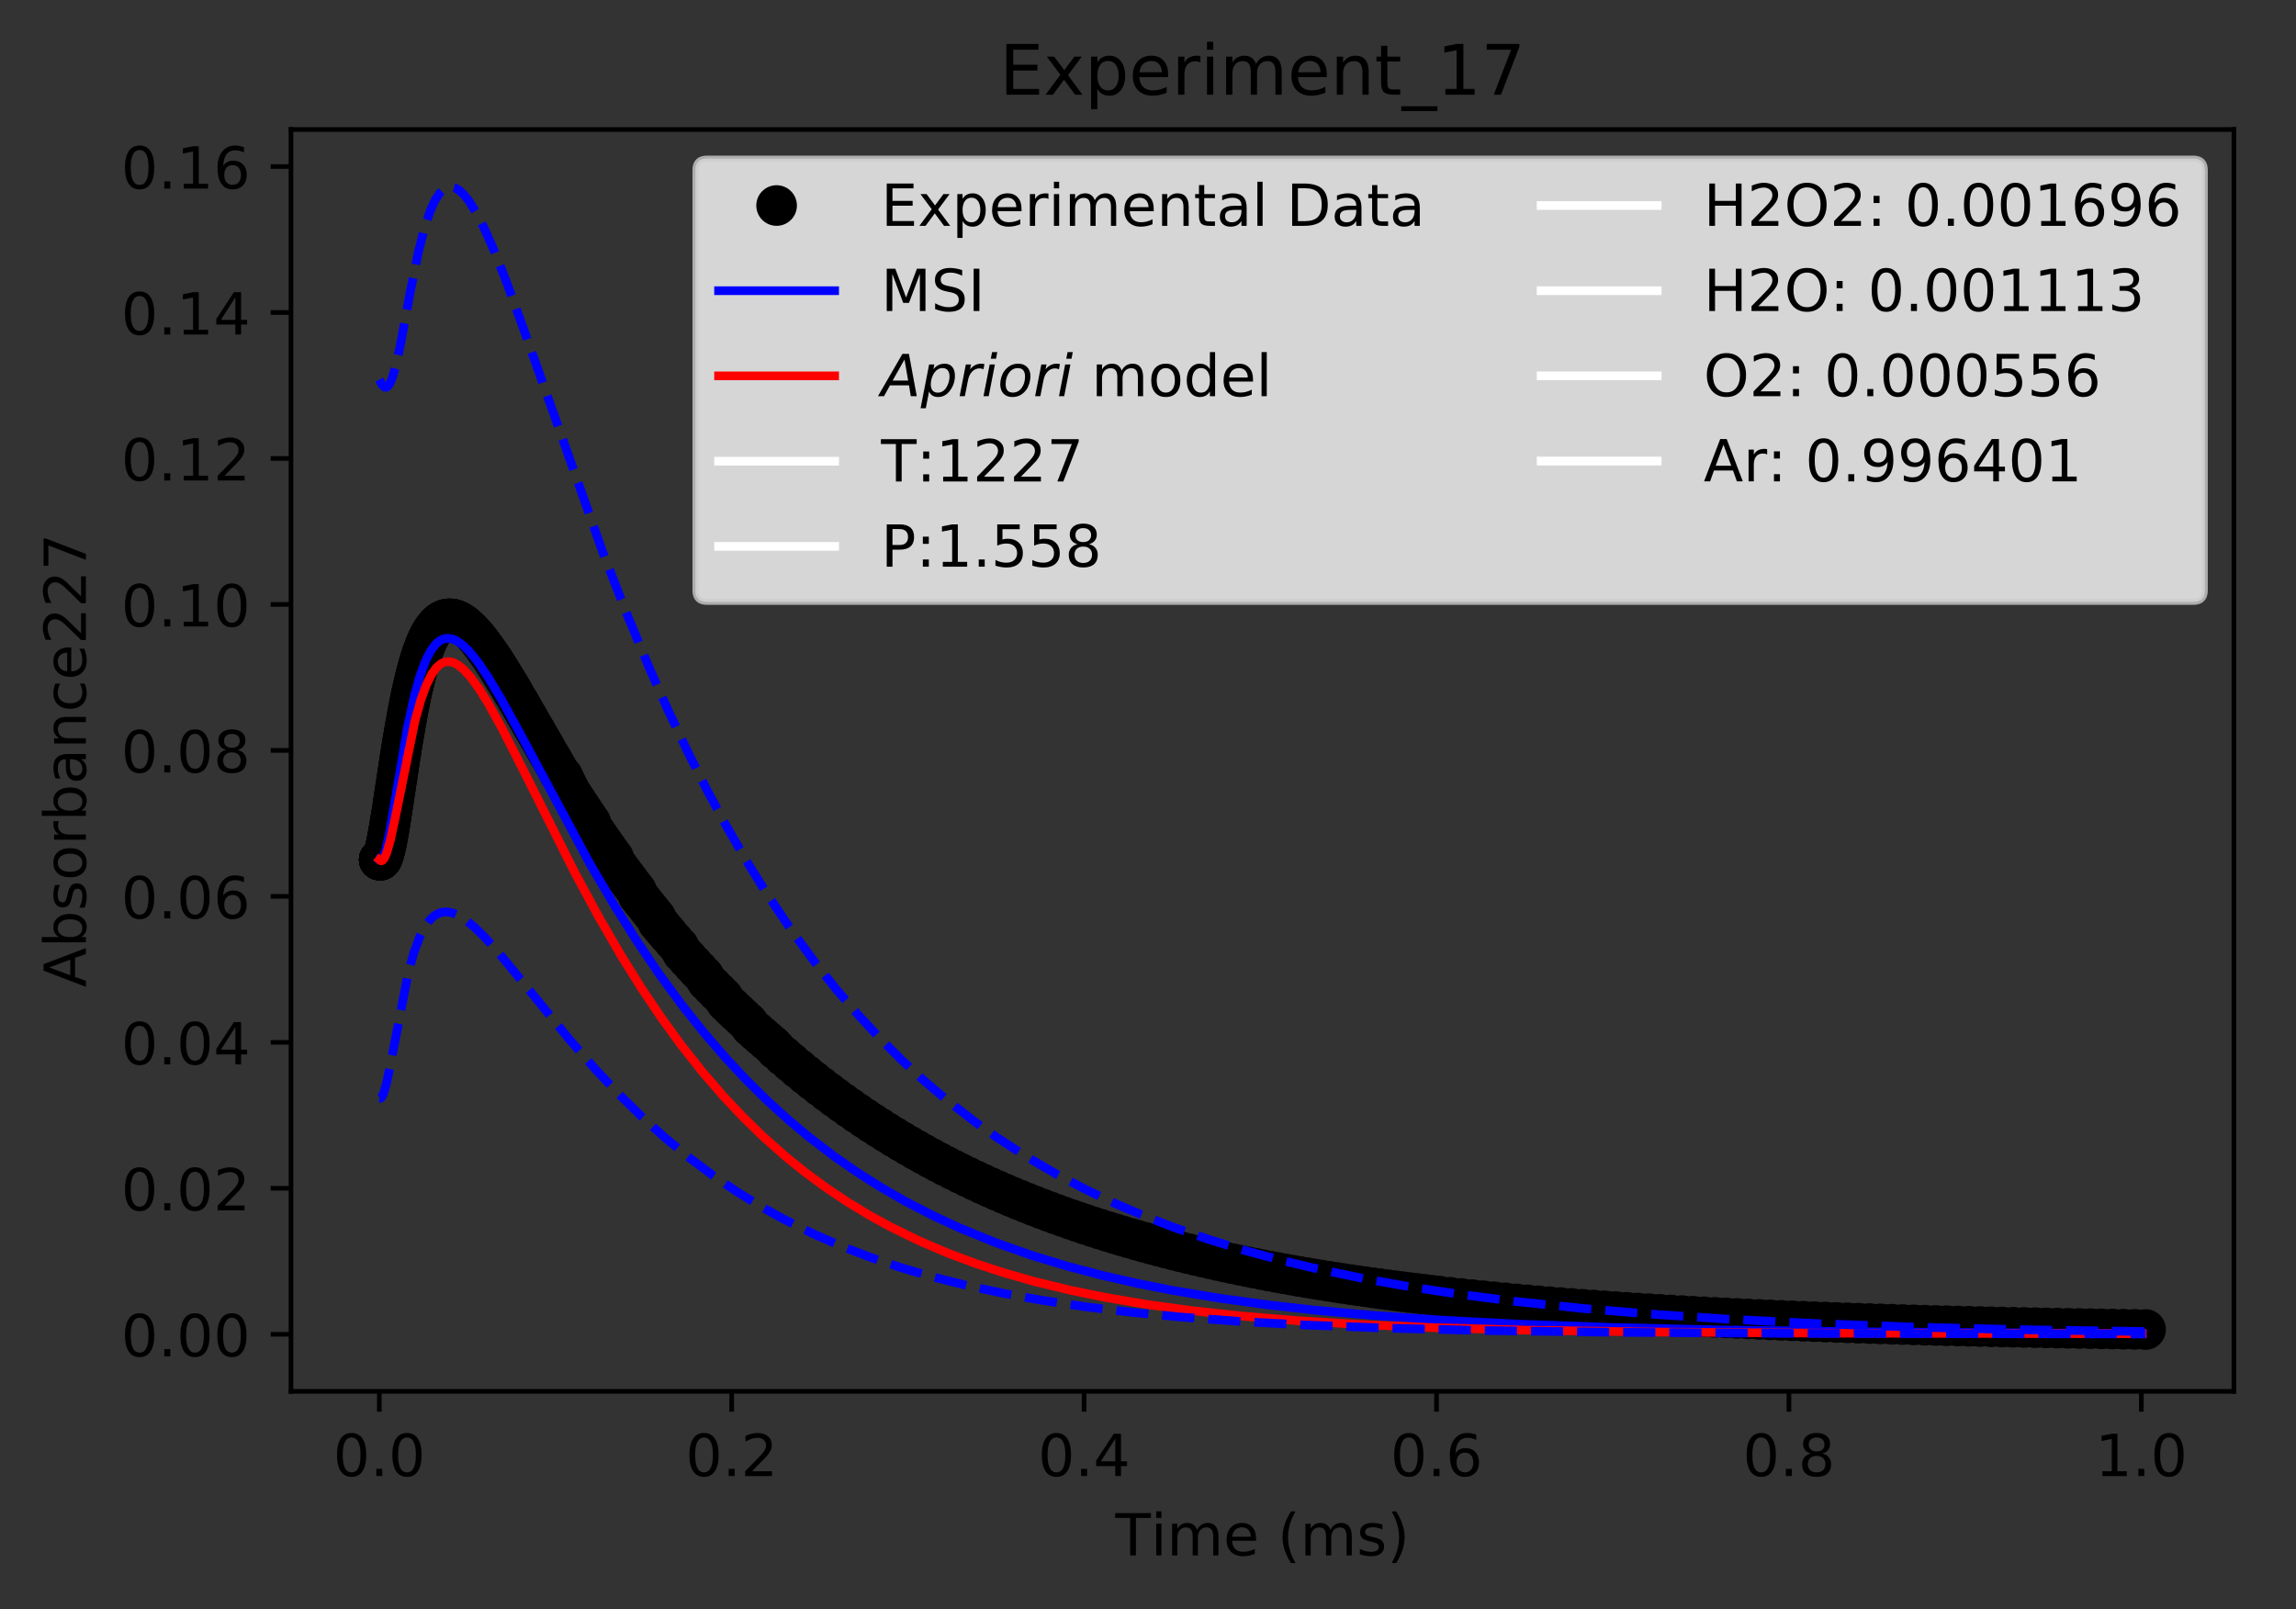 <?xml version="1.0" encoding="utf-8" standalone="no"?>
<!DOCTYPE svg PUBLIC "-//W3C//DTD SVG 1.1//EN"
  "http://www.w3.org/Graphics/SVG/1.1/DTD/svg11.dtd">
<!-- Created with matplotlib (https://matplotlib.org/) -->
<svg height="277.314pt" version="1.1" viewBox="0 0 395.644 277.314" width="395.644pt" xmlns="http://www.w3.org/2000/svg" xmlns:xlink="http://www.w3.org/1999/xlink">
 <rect x="0" y="0" width="395.644" height="277.314" fill="#333333" stroke="none"/>
 <defs>
  <style type="text/css">
*{stroke-linecap:butt;stroke-linejoin:round;}
  </style>
 </defs>
 <g id="figure_1">
  <g id="patch_1">
   <path d="M 0 277.314 
L 395.644 277.314 
L 395.644 0 
L 0 0 
z
" style="fill:none;"/>
  </g>
  <g id="axes_1">
   <g id="patch_2">
    <path d="M 50.144 239.758 
L 384.944 239.758 
L 384.944 22.318 
L 50.144 22.318 
z
" style="fill:none;"/>
   </g>
   <g id="matplotlib.axis_1">
    <g id="xtick_1">
     <g id="line2d_1">
      <defs>
       <path d="M 0 0 
L 0 3.5 
" id="m4fcdfe4c69" style="stroke:#000000;stroke-width:0.8;"/>
      </defs>
      <g>
       <use style="stroke:#000000;stroke-width:0.8;" x="65.362" xlink:href="#m4fcdfe4c69" y="239.758"/>
      </g>
     </g>
     <g id="text_1">
      <!-- 0.0 -->
      <defs>
       <path d="M 31.781 66.406 
Q 24.172 66.406 20.328 58.906 
Q 16.5 51.422 16.5 36.375 
Q 16.5 21.391 20.328 13.891 
Q 24.172 6.391 31.781 6.391 
Q 39.453 6.391 43.281 13.891 
Q 47.125 21.391 47.125 36.375 
Q 47.125 51.422 43.281 58.906 
Q 39.453 66.406 31.781 66.406 
z
M 31.781 74.219 
Q 44.047 74.219 50.516 64.516 
Q 56.984 54.828 56.984 36.375 
Q 56.984 17.969 50.516 8.266 
Q 44.047 -1.422 31.781 -1.422 
Q 19.531 -1.422 13.062 8.266 
Q 6.594 17.969 6.594 36.375 
Q 6.594 54.828 13.062 64.516 
Q 19.531 74.219 31.781 74.219 
z
" id="DejaVuSans-48"/>
       <path d="M 10.688 12.406 
L 21 12.406 
L 21 0 
L 10.688 0 
z
" id="DejaVuSans-46"/>
      </defs>
      <g transform="translate(57.41 254.357)scale(0.1 -0.1)">
       <use xlink:href="#DejaVuSans-48"/>
       <use x="63.623" xlink:href="#DejaVuSans-46"/>
       <use x="95.41" xlink:href="#DejaVuSans-48"/>
      </g>
     </g>
    </g>
    <g id="xtick_2">
     <g id="line2d_2">
      <g>
       <use style="stroke:#000000;stroke-width:0.8;" x="126.088" xlink:href="#m4fcdfe4c69" y="239.758"/>
      </g>
     </g>
     <g id="text_2">
      <!-- 0.2 -->
      <defs>
       <path d="M 19.188 8.297 
L 53.609 8.297 
L 53.609 0 
L 7.328 0 
L 7.328 8.297 
Q 12.938 14.109 22.625 23.891 
Q 32.328 33.688 34.812 36.531 
Q 39.547 41.844 41.422 45.531 
Q 43.312 49.219 43.312 52.781 
Q 43.312 58.594 39.234 62.25 
Q 35.156 65.922 28.609 65.922 
Q 23.969 65.922 18.812 64.312 
Q 13.672 62.703 7.812 59.422 
L 7.812 69.391 
Q 13.766 71.781 18.938 73 
Q 24.125 74.219 28.422 74.219 
Q 39.75 74.219 46.484 68.547 
Q 53.219 62.891 53.219 53.422 
Q 53.219 48.922 51.531 44.891 
Q 49.859 40.875 45.406 35.406 
Q 44.188 33.984 37.641 27.219 
Q 31.109 20.453 19.188 8.297 
z
" id="DejaVuSans-50"/>
      </defs>
      <g transform="translate(118.137 254.357)scale(0.1 -0.1)">
       <use xlink:href="#DejaVuSans-48"/>
       <use x="63.623" xlink:href="#DejaVuSans-46"/>
       <use x="95.41" xlink:href="#DejaVuSans-50"/>
      </g>
     </g>
    </g>
    <g id="xtick_3">
     <g id="line2d_3">
      <g>
       <use style="stroke:#000000;stroke-width:0.8;" x="186.815" xlink:href="#m4fcdfe4c69" y="239.758"/>
      </g>
     </g>
     <g id="text_3">
      <!-- 0.4 -->
      <defs>
       <path d="M 37.797 64.312 
L 12.891 25.391 
L 37.797 25.391 
z
M 35.203 72.906 
L 47.609 72.906 
L 47.609 25.391 
L 58.016 25.391 
L 58.016 17.188 
L 47.609 17.188 
L 47.609 0 
L 37.797 0 
L 37.797 17.188 
L 4.891 17.188 
L 4.891 26.703 
z
" id="DejaVuSans-52"/>
      </defs>
      <g transform="translate(178.863 254.357)scale(0.1 -0.1)">
       <use xlink:href="#DejaVuSans-48"/>
       <use x="63.623" xlink:href="#DejaVuSans-46"/>
       <use x="95.41" xlink:href="#DejaVuSans-52"/>
      </g>
     </g>
    </g>
    <g id="xtick_4">
     <g id="line2d_4">
      <g>
       <use style="stroke:#000000;stroke-width:0.8;" x="247.541" xlink:href="#m4fcdfe4c69" y="239.758"/>
      </g>
     </g>
     <g id="text_4">
      <!-- 0.6 -->
      <defs>
       <path d="M 33.016 40.375 
Q 26.375 40.375 22.484 35.828 
Q 18.609 31.297 18.609 23.391 
Q 18.609 15.531 22.484 10.953 
Q 26.375 6.391 33.016 6.391 
Q 39.656 6.391 43.531 10.953 
Q 47.406 15.531 47.406 23.391 
Q 47.406 31.297 43.531 35.828 
Q 39.656 40.375 33.016 40.375 
z
M 52.594 71.297 
L 52.594 62.312 
Q 48.875 64.062 45.094 64.984 
Q 41.312 65.922 37.594 65.922 
Q 27.828 65.922 22.672 59.328 
Q 17.531 52.734 16.797 39.406 
Q 19.672 43.656 24.016 45.922 
Q 28.375 48.188 33.594 48.188 
Q 44.578 48.188 50.953 41.516 
Q 57.328 34.859 57.328 23.391 
Q 57.328 12.156 50.688 5.359 
Q 44.047 -1.422 33.016 -1.422 
Q 20.359 -1.422 13.672 8.266 
Q 6.984 17.969 6.984 36.375 
Q 6.984 53.656 15.188 63.938 
Q 23.391 74.219 37.203 74.219 
Q 40.922 74.219 44.703 73.484 
Q 48.484 72.75 52.594 71.297 
z
" id="DejaVuSans-54"/>
      </defs>
      <g transform="translate(239.589 254.357)scale(0.1 -0.1)">
       <use xlink:href="#DejaVuSans-48"/>
       <use x="63.623" xlink:href="#DejaVuSans-46"/>
       <use x="95.41" xlink:href="#DejaVuSans-54"/>
      </g>
     </g>
    </g>
    <g id="xtick_5">
     <g id="line2d_5">
      <g>
       <use style="stroke:#000000;stroke-width:0.8;" x="308.267" xlink:href="#m4fcdfe4c69" y="239.758"/>
      </g>
     </g>
     <g id="text_5">
      <!-- 0.8 -->
      <defs>
       <path d="M 31.781 34.625 
Q 24.75 34.625 20.719 30.859 
Q 16.703 27.094 16.703 20.516 
Q 16.703 13.922 20.719 10.156 
Q 24.75 6.391 31.781 6.391 
Q 38.812 6.391 42.859 10.172 
Q 46.922 13.969 46.922 20.516 
Q 46.922 27.094 42.891 30.859 
Q 38.875 34.625 31.781 34.625 
z
M 21.922 38.812 
Q 15.578 40.375 12.031 44.719 
Q 8.5 49.078 8.5 55.328 
Q 8.5 64.062 14.719 69.141 
Q 20.953 74.219 31.781 74.219 
Q 42.672 74.219 48.875 69.141 
Q 55.078 64.062 55.078 55.328 
Q 55.078 49.078 51.531 44.719 
Q 48 40.375 41.703 38.812 
Q 48.828 37.156 52.797 32.312 
Q 56.781 27.484 56.781 20.516 
Q 56.781 9.906 50.312 4.234 
Q 43.844 -1.422 31.781 -1.422 
Q 19.734 -1.422 13.25 4.234 
Q 6.781 9.906 6.781 20.516 
Q 6.781 27.484 10.781 32.312 
Q 14.797 37.156 21.922 38.812 
z
M 18.312 54.391 
Q 18.312 48.734 21.844 45.562 
Q 25.391 42.391 31.781 42.391 
Q 38.141 42.391 41.719 45.562 
Q 45.312 48.734 45.312 54.391 
Q 45.312 60.062 41.719 63.234 
Q 38.141 66.406 31.781 66.406 
Q 25.391 66.406 21.844 63.234 
Q 18.312 60.062 18.312 54.391 
z
" id="DejaVuSans-56"/>
      </defs>
      <g transform="translate(300.316 254.357)scale(0.1 -0.1)">
       <use xlink:href="#DejaVuSans-48"/>
       <use x="63.623" xlink:href="#DejaVuSans-46"/>
       <use x="95.41" xlink:href="#DejaVuSans-56"/>
      </g>
     </g>
    </g>
    <g id="xtick_6">
     <g id="line2d_6">
      <g>
       <use style="stroke:#000000;stroke-width:0.8;" x="368.994" xlink:href="#m4fcdfe4c69" y="239.758"/>
      </g>
     </g>
     <g id="text_6">
      <!-- 1.0 -->
      <defs>
       <path d="M 12.406 8.297 
L 28.516 8.297 
L 28.516 63.922 
L 10.984 60.406 
L 10.984 69.391 
L 28.422 72.906 
L 38.281 72.906 
L 38.281 8.297 
L 54.391 8.297 
L 54.391 0 
L 12.406 0 
z
" id="DejaVuSans-49"/>
      </defs>
      <g transform="translate(361.042 254.357)scale(0.1 -0.1)">
       <use xlink:href="#DejaVuSans-49"/>
       <use x="63.623" xlink:href="#DejaVuSans-46"/>
       <use x="95.41" xlink:href="#DejaVuSans-48"/>
      </g>
     </g>
    </g>
    <g id="text_7">
     <!-- Time (ms) -->
     <defs>
      <path d="M -0.297 72.906 
L 61.375 72.906 
L 61.375 64.594 
L 35.5 64.594 
L 35.5 0 
L 25.594 0 
L 25.594 64.594 
L -0.297 64.594 
z
" id="DejaVuSans-84"/>
      <path d="M 9.422 54.688 
L 18.406 54.688 
L 18.406 0 
L 9.422 0 
z
M 9.422 75.984 
L 18.406 75.984 
L 18.406 64.594 
L 9.422 64.594 
z
" id="DejaVuSans-105"/>
      <path d="M 52 44.188 
Q 55.375 50.25 60.062 53.125 
Q 64.75 56 71.094 56 
Q 79.641 56 84.281 50.016 
Q 88.922 44.047 88.922 33.016 
L 88.922 0 
L 79.891 0 
L 79.891 32.719 
Q 79.891 40.578 77.094 44.375 
Q 74.312 48.188 68.609 48.188 
Q 61.625 48.188 57.562 43.547 
Q 53.516 38.922 53.516 30.906 
L 53.516 0 
L 44.484 0 
L 44.484 32.719 
Q 44.484 40.625 41.703 44.406 
Q 38.922 48.188 33.109 48.188 
Q 26.219 48.188 22.156 43.531 
Q 18.109 38.875 18.109 30.906 
L 18.109 0 
L 9.078 0 
L 9.078 54.688 
L 18.109 54.688 
L 18.109 46.188 
Q 21.188 51.219 25.484 53.609 
Q 29.781 56 35.688 56 
Q 41.656 56 45.828 52.969 
Q 50 49.953 52 44.188 
z
" id="DejaVuSans-109"/>
      <path d="M 56.203 29.594 
L 56.203 25.203 
L 14.891 25.203 
Q 15.484 15.922 20.484 11.062 
Q 25.484 6.203 34.422 6.203 
Q 39.594 6.203 44.453 7.469 
Q 49.312 8.734 54.109 11.281 
L 54.109 2.781 
Q 49.266 0.734 44.188 -0.344 
Q 39.109 -1.422 33.891 -1.422 
Q 20.797 -1.422 13.156 6.188 
Q 5.516 13.812 5.516 26.812 
Q 5.516 40.234 12.766 48.109 
Q 20.016 56 32.328 56 
Q 43.359 56 49.781 48.891 
Q 56.203 41.797 56.203 29.594 
z
M 47.219 32.234 
Q 47.125 39.594 43.094 43.984 
Q 39.062 48.391 32.422 48.391 
Q 24.906 48.391 20.391 44.141 
Q 15.875 39.891 15.188 32.172 
z
" id="DejaVuSans-101"/>
      <path id="DejaVuSans-32"/>
      <path d="M 31 75.875 
Q 24.469 64.656 21.281 53.656 
Q 18.109 42.672 18.109 31.391 
Q 18.109 20.125 21.312 9.062 
Q 24.516 -2 31 -13.188 
L 23.188 -13.188 
Q 15.875 -1.703 12.234 9.375 
Q 8.594 20.453 8.594 31.391 
Q 8.594 42.281 12.203 53.312 
Q 15.828 64.359 23.188 75.875 
z
" id="DejaVuSans-40"/>
      <path d="M 44.281 53.078 
L 44.281 44.578 
Q 40.484 46.531 36.375 47.5 
Q 32.281 48.484 27.875 48.484 
Q 21.188 48.484 17.844 46.438 
Q 14.5 44.391 14.5 40.281 
Q 14.5 37.156 16.891 35.375 
Q 19.281 33.594 26.516 31.984 
L 29.594 31.297 
Q 39.156 29.25 43.188 25.516 
Q 47.219 21.781 47.219 15.094 
Q 47.219 7.469 41.188 3.016 
Q 35.156 -1.422 24.609 -1.422 
Q 20.219 -1.422 15.453 -0.562 
Q 10.688 0.297 5.422 2 
L 5.422 11.281 
Q 10.406 8.688 15.234 7.391 
Q 20.062 6.109 24.812 6.109 
Q 31.156 6.109 34.562 8.281 
Q 37.984 10.453 37.984 14.406 
Q 37.984 18.062 35.516 20.016 
Q 33.062 21.969 24.703 23.781 
L 21.578 24.516 
Q 13.234 26.266 9.516 29.906 
Q 5.812 33.547 5.812 39.891 
Q 5.812 47.609 11.281 51.797 
Q 16.75 56 26.812 56 
Q 31.781 56 36.172 55.266 
Q 40.578 54.547 44.281 53.078 
z
" id="DejaVuSans-115"/>
      <path d="M 8.016 75.875 
L 15.828 75.875 
Q 23.141 64.359 26.781 53.312 
Q 30.422 42.281 30.422 31.391 
Q 30.422 20.453 26.781 9.375 
Q 23.141 -1.703 15.828 -13.188 
L 8.016 -13.188 
Q 14.5 -2 17.703 9.062 
Q 20.906 20.125 20.906 31.391 
Q 20.906 42.672 17.703 53.656 
Q 14.5 64.656 8.016 75.875 
z
" id="DejaVuSans-41"/>
     </defs>
     <g transform="translate(192.191 268.035)scale(0.1 -0.1)">
      <use xlink:href="#DejaVuSans-84"/>
      <use x="61.037" xlink:href="#DejaVuSans-105"/>
      <use x="88.82" xlink:href="#DejaVuSans-109"/>
      <use x="186.232" xlink:href="#DejaVuSans-101"/>
      <use x="247.756" xlink:href="#DejaVuSans-32"/>
      <use x="279.543" xlink:href="#DejaVuSans-40"/>
      <use x="318.557" xlink:href="#DejaVuSans-109"/>
      <use x="415.969" xlink:href="#DejaVuSans-115"/>
      <use x="468.068" xlink:href="#DejaVuSans-41"/>
     </g>
    </g>
   </g>
   <g id="matplotlib.axis_2">
    <g id="ytick_1">
     <g id="line2d_7">
      <defs>
       <path d="M 0 0 
L -3.5 0 
" id="m37e12702a7" style="stroke:#000000;stroke-width:0.8;"/>
      </defs>
      <g>
       <use style="stroke:#000000;stroke-width:0.8;" x="50.144" xlink:href="#m37e12702a7" y="229.924"/>
      </g>
     </g>
     <g id="text_8">
      <!-- 0.00 -->
      <g transform="translate(20.878 233.723)scale(0.1 -0.1)">
       <use xlink:href="#DejaVuSans-48"/>
       <use x="63.623" xlink:href="#DejaVuSans-46"/>
       <use x="95.41" xlink:href="#DejaVuSans-48"/>
       <use x="159.033" xlink:href="#DejaVuSans-48"/>
      </g>
     </g>
    </g>
    <g id="ytick_2">
     <g id="line2d_8">
      <g>
       <use style="stroke:#000000;stroke-width:0.8;" x="50.144" xlink:href="#m37e12702a7" y="204.77"/>
      </g>
     </g>
     <g id="text_9">
      <!-- 0.02 -->
      <g transform="translate(20.878 208.57)scale(0.1 -0.1)">
       <use xlink:href="#DejaVuSans-48"/>
       <use x="63.623" xlink:href="#DejaVuSans-46"/>
       <use x="95.41" xlink:href="#DejaVuSans-48"/>
       <use x="159.033" xlink:href="#DejaVuSans-50"/>
      </g>
     </g>
    </g>
    <g id="ytick_3">
     <g id="line2d_9">
      <g>
       <use style="stroke:#000000;stroke-width:0.8;" x="50.144" xlink:href="#m37e12702a7" y="179.617"/>
      </g>
     </g>
     <g id="text_10">
      <!-- 0.04 -->
      <g transform="translate(20.878 183.417)scale(0.1 -0.1)">
       <use xlink:href="#DejaVuSans-48"/>
       <use x="63.623" xlink:href="#DejaVuSans-46"/>
       <use x="95.41" xlink:href="#DejaVuSans-48"/>
       <use x="159.033" xlink:href="#DejaVuSans-52"/>
      </g>
     </g>
    </g>
    <g id="ytick_4">
     <g id="line2d_10">
      <g>
       <use style="stroke:#000000;stroke-width:0.8;" x="50.144" xlink:href="#m37e12702a7" y="154.464"/>
      </g>
     </g>
     <g id="text_11">
      <!-- 0.06 -->
      <g transform="translate(20.878 158.263)scale(0.1 -0.1)">
       <use xlink:href="#DejaVuSans-48"/>
       <use x="63.623" xlink:href="#DejaVuSans-46"/>
       <use x="95.41" xlink:href="#DejaVuSans-48"/>
       <use x="159.033" xlink:href="#DejaVuSans-54"/>
      </g>
     </g>
    </g>
    <g id="ytick_5">
     <g id="line2d_11">
      <g>
       <use style="stroke:#000000;stroke-width:0.8;" x="50.144" xlink:href="#m37e12702a7" y="129.311"/>
      </g>
     </g>
     <g id="text_12">
      <!-- 0.08 -->
      <g transform="translate(20.878 133.11)scale(0.1 -0.1)">
       <use xlink:href="#DejaVuSans-48"/>
       <use x="63.623" xlink:href="#DejaVuSans-46"/>
       <use x="95.41" xlink:href="#DejaVuSans-48"/>
       <use x="159.033" xlink:href="#DejaVuSans-56"/>
      </g>
     </g>
    </g>
    <g id="ytick_6">
     <g id="line2d_12">
      <g>
       <use style="stroke:#000000;stroke-width:0.8;" x="50.144" xlink:href="#m37e12702a7" y="104.158"/>
      </g>
     </g>
     <g id="text_13">
      <!-- 0.10 -->
      <g transform="translate(20.878 107.957)scale(0.1 -0.1)">
       <use xlink:href="#DejaVuSans-48"/>
       <use x="63.623" xlink:href="#DejaVuSans-46"/>
       <use x="95.41" xlink:href="#DejaVuSans-49"/>
       <use x="159.033" xlink:href="#DejaVuSans-48"/>
      </g>
     </g>
    </g>
    <g id="ytick_7">
     <g id="line2d_13">
      <g>
       <use style="stroke:#000000;stroke-width:0.8;" x="50.144" xlink:href="#m37e12702a7" y="79.005"/>
      </g>
     </g>
     <g id="text_14">
      <!-- 0.12 -->
      <g transform="translate(20.878 82.804)scale(0.1 -0.1)">
       <use xlink:href="#DejaVuSans-48"/>
       <use x="63.623" xlink:href="#DejaVuSans-46"/>
       <use x="95.41" xlink:href="#DejaVuSans-49"/>
       <use x="159.033" xlink:href="#DejaVuSans-50"/>
      </g>
     </g>
    </g>
    <g id="ytick_8">
     <g id="line2d_14">
      <g>
       <use style="stroke:#000000;stroke-width:0.8;" x="50.144" xlink:href="#m37e12702a7" y="53.852"/>
      </g>
     </g>
     <g id="text_15">
      <!-- 0.14 -->
      <g transform="translate(20.878 57.651)scale(0.1 -0.1)">
       <use xlink:href="#DejaVuSans-48"/>
       <use x="63.623" xlink:href="#DejaVuSans-46"/>
       <use x="95.41" xlink:href="#DejaVuSans-49"/>
       <use x="159.033" xlink:href="#DejaVuSans-52"/>
      </g>
     </g>
    </g>
    <g id="ytick_9">
     <g id="line2d_15">
      <g>
       <use style="stroke:#000000;stroke-width:0.8;" x="50.144" xlink:href="#m37e12702a7" y="28.699"/>
      </g>
     </g>
     <g id="text_16">
      <!-- 0.16 -->
      <g transform="translate(20.878 32.498)scale(0.1 -0.1)">
       <use xlink:href="#DejaVuSans-48"/>
       <use x="63.623" xlink:href="#DejaVuSans-46"/>
       <use x="95.41" xlink:href="#DejaVuSans-49"/>
       <use x="159.033" xlink:href="#DejaVuSans-54"/>
      </g>
     </g>
    </g>
    <g id="text_17">
     <!-- Absorbance227 -->
     <defs>
      <path d="M 34.188 63.188 
L 20.797 26.906 
L 47.609 26.906 
z
M 28.609 72.906 
L 39.797 72.906 
L 67.578 0 
L 57.328 0 
L 50.688 18.703 
L 17.828 18.703 
L 11.188 0 
L 0.781 0 
z
" id="DejaVuSans-65"/>
      <path d="M 48.688 27.297 
Q 48.688 37.203 44.609 42.844 
Q 40.531 48.484 33.406 48.484 
Q 26.266 48.484 22.188 42.844 
Q 18.109 37.203 18.109 27.297 
Q 18.109 17.391 22.188 11.75 
Q 26.266 6.109 33.406 6.109 
Q 40.531 6.109 44.609 11.75 
Q 48.688 17.391 48.688 27.297 
z
M 18.109 46.391 
Q 20.953 51.266 25.266 53.625 
Q 29.594 56 35.594 56 
Q 45.562 56 51.781 48.094 
Q 58.016 40.188 58.016 27.297 
Q 58.016 14.406 51.781 6.484 
Q 45.562 -1.422 35.594 -1.422 
Q 29.594 -1.422 25.266 0.953 
Q 20.953 3.328 18.109 8.203 
L 18.109 0 
L 9.078 0 
L 9.078 75.984 
L 18.109 75.984 
z
" id="DejaVuSans-98"/>
      <path d="M 30.609 48.391 
Q 23.391 48.391 19.188 42.75 
Q 14.984 37.109 14.984 27.297 
Q 14.984 17.484 19.156 11.844 
Q 23.344 6.203 30.609 6.203 
Q 37.797 6.203 41.984 11.859 
Q 46.188 17.531 46.188 27.297 
Q 46.188 37.016 41.984 42.703 
Q 37.797 48.391 30.609 48.391 
z
M 30.609 56 
Q 42.328 56 49.016 48.375 
Q 55.719 40.766 55.719 27.297 
Q 55.719 13.875 49.016 6.219 
Q 42.328 -1.422 30.609 -1.422 
Q 18.844 -1.422 12.172 6.219 
Q 5.516 13.875 5.516 27.297 
Q 5.516 40.766 12.172 48.375 
Q 18.844 56 30.609 56 
z
" id="DejaVuSans-111"/>
      <path d="M 41.109 46.297 
Q 39.594 47.172 37.812 47.578 
Q 36.031 48 33.891 48 
Q 26.266 48 22.188 43.047 
Q 18.109 38.094 18.109 28.812 
L 18.109 0 
L 9.078 0 
L 9.078 54.688 
L 18.109 54.688 
L 18.109 46.188 
Q 20.953 51.172 25.484 53.578 
Q 30.031 56 36.531 56 
Q 37.453 56 38.578 55.875 
Q 39.703 55.766 41.062 55.516 
z
" id="DejaVuSans-114"/>
      <path d="M 34.281 27.484 
Q 23.391 27.484 19.188 25 
Q 14.984 22.516 14.984 16.5 
Q 14.984 11.719 18.141 8.906 
Q 21.297 6.109 26.703 6.109 
Q 34.188 6.109 38.703 11.406 
Q 43.219 16.703 43.219 25.484 
L 43.219 27.484 
z
M 52.203 31.203 
L 52.203 0 
L 43.219 0 
L 43.219 8.297 
Q 40.141 3.328 35.547 0.953 
Q 30.953 -1.422 24.312 -1.422 
Q 15.922 -1.422 10.953 3.297 
Q 6 8.016 6 15.922 
Q 6 25.141 12.172 29.828 
Q 18.359 34.516 30.609 34.516 
L 43.219 34.516 
L 43.219 35.406 
Q 43.219 41.609 39.141 45 
Q 35.062 48.391 27.688 48.391 
Q 23 48.391 18.547 47.266 
Q 14.109 46.141 10.016 43.891 
L 10.016 52.203 
Q 14.938 54.109 19.578 55.047 
Q 24.219 56 28.609 56 
Q 40.484 56 46.344 49.844 
Q 52.203 43.703 52.203 31.203 
z
" id="DejaVuSans-97"/>
      <path d="M 54.891 33.016 
L 54.891 0 
L 45.906 0 
L 45.906 32.719 
Q 45.906 40.484 42.875 44.328 
Q 39.844 48.188 33.797 48.188 
Q 26.516 48.188 22.312 43.547 
Q 18.109 38.922 18.109 30.906 
L 18.109 0 
L 9.078 0 
L 9.078 54.688 
L 18.109 54.688 
L 18.109 46.188 
Q 21.344 51.125 25.703 53.562 
Q 30.078 56 35.797 56 
Q 45.219 56 50.047 50.172 
Q 54.891 44.344 54.891 33.016 
z
" id="DejaVuSans-110"/>
      <path d="M 48.781 52.594 
L 48.781 44.188 
Q 44.969 46.297 41.141 47.344 
Q 37.312 48.391 33.406 48.391 
Q 24.656 48.391 19.812 42.844 
Q 14.984 37.312 14.984 27.297 
Q 14.984 17.281 19.812 11.734 
Q 24.656 6.203 33.406 6.203 
Q 37.312 6.203 41.141 7.25 
Q 44.969 8.297 48.781 10.406 
L 48.781 2.094 
Q 45.016 0.344 40.984 -0.531 
Q 36.969 -1.422 32.422 -1.422 
Q 20.062 -1.422 12.781 6.344 
Q 5.516 14.109 5.516 27.297 
Q 5.516 40.672 12.859 48.328 
Q 20.219 56 33.016 56 
Q 37.156 56 41.109 55.141 
Q 45.062 54.297 48.781 52.594 
z
" id="DejaVuSans-99"/>
      <path d="M 8.203 72.906 
L 55.078 72.906 
L 55.078 68.703 
L 28.609 0 
L 18.312 0 
L 43.219 64.594 
L 8.203 64.594 
z
" id="DejaVuSans-55"/>
     </defs>
     <g transform="translate(14.798 170.129)rotate(-90)scale(0.1 -0.1)">
      <use xlink:href="#DejaVuSans-65"/>
      <use x="68.408" xlink:href="#DejaVuSans-98"/>
      <use x="131.885" xlink:href="#DejaVuSans-115"/>
      <use x="183.984" xlink:href="#DejaVuSans-111"/>
      <use x="245.166" xlink:href="#DejaVuSans-114"/>
      <use x="286.279" xlink:href="#DejaVuSans-98"/>
      <use x="349.756" xlink:href="#DejaVuSans-97"/>
      <use x="411.035" xlink:href="#DejaVuSans-110"/>
      <use x="474.414" xlink:href="#DejaVuSans-99"/>
      <use x="529.395" xlink:href="#DejaVuSans-101"/>
      <use x="590.918" xlink:href="#DejaVuSans-50"/>
      <use x="654.541" xlink:href="#DejaVuSans-50"/>
      <use x="718.164" xlink:href="#DejaVuSans-55"/>
     </g>
    </g>
   </g>
   <g id="line2d_16">
    <defs>
     <path d="M 0 3 
C 0.796 3 1.559 2.684 2.121 2.121 
C 2.684 1.559 3 0.796 3 0 
C 3 -0.796 2.684 -1.559 2.121 -2.121 
C 1.559 -2.684 0.796 -3 0 -3 
C -0.796 -3 -1.559 -2.684 -2.121 -2.121 
C -2.684 -1.559 -3 -0.796 -3 0 
C -3 0.796 -2.684 1.559 -2.121 2.121 
C -1.559 2.684 -0.796 3 0 3 
z
" id="mc6642bf60c" style="stroke:#000000;"/>
    </defs>
    <g clip-path="url(#p486bb793f3)">
     <use style="stroke:#000000;" x="65.362" xlink:href="#mc6642bf60c" y="148.141"/>
     <use style="stroke:#000000;" x="65.362" xlink:href="#mc6642bf60c" y="148.141"/>
     <use style="stroke:#000000;" x="65.362" xlink:href="#mc6642bf60c" y="148.141"/>
     <use style="stroke:#000000;" x="65.362" xlink:href="#mc6642bf60c" y="148.141"/>
     <use style="stroke:#000000;" x="65.362" xlink:href="#mc6642bf60c" y="148.141"/>
     <use style="stroke:#000000;" x="65.362" xlink:href="#mc6642bf60c" y="148.141"/>
     <use style="stroke:#000000;" x="65.362" xlink:href="#mc6642bf60c" y="148.141"/>
     <use style="stroke:#000000;" x="65.362" xlink:href="#mc6642bf60c" y="148.141"/>
     <use style="stroke:#000000;" x="65.362" xlink:href="#mc6642bf60c" y="148.142"/>
     <use style="stroke:#000000;" x="65.363" xlink:href="#mc6642bf60c" y="148.142"/>
     <use style="stroke:#000000;" x="65.363" xlink:href="#mc6642bf60c" y="148.142"/>
     <use style="stroke:#000000;" x="65.364" xlink:href="#mc6642bf60c" y="148.143"/>
     <use style="stroke:#000000;" x="65.365" xlink:href="#mc6642bf60c" y="148.144"/>
     <use style="stroke:#000000;" x="65.366" xlink:href="#mc6642bf60c" y="148.145"/>
     <use style="stroke:#000000;" x="65.366" xlink:href="#mc6642bf60c" y="148.146"/>
     <use style="stroke:#000000;" x="65.367" xlink:href="#mc6642bf60c" y="148.147"/>
     <use style="stroke:#000000;" x="65.368" xlink:href="#mc6642bf60c" y="148.148"/>
     <use style="stroke:#000000;" x="65.369" xlink:href="#mc6642bf60c" y="148.149"/>
     <use style="stroke:#000000;" x="65.371" xlink:href="#mc6642bf60c" y="148.15"/>
     <use style="stroke:#000000;" x="65.372" xlink:href="#mc6642bf60c" y="148.152"/>
     <use style="stroke:#000000;" x="65.374" xlink:href="#mc6642bf60c" y="148.154"/>
     <use style="stroke:#000000;" x="65.376" xlink:href="#mc6642bf60c" y="148.155"/>
     <use style="stroke:#000000;" x="65.379" xlink:href="#mc6642bf60c" y="148.158"/>
     <use style="stroke:#000000;" x="65.386" xlink:href="#mc6642bf60c" y="148.165"/>
     <use style="stroke:#000000;" x="65.394" xlink:href="#mc6642bf60c" y="148.171"/>
     <use style="stroke:#000000;" x="65.401" xlink:href="#mc6642bf60c" y="148.177"/>
     <use style="stroke:#000000;" x="65.408" xlink:href="#mc6642bf60c" y="148.183"/>
     <use style="stroke:#000000;" x="65.415" xlink:href="#mc6642bf60c" y="148.188"/>
     <use style="stroke:#000000;" x="65.423" xlink:href="#mc6642bf60c" y="148.193"/>
     <use style="stroke:#000000;" x="65.431" xlink:href="#mc6642bf60c" y="148.198"/>
     <use style="stroke:#000000;" x="65.439" xlink:href="#mc6642bf60c" y="148.202"/>
     <use style="stroke:#000000;" x="65.448" xlink:href="#mc6642bf60c" y="148.207"/>
     <use style="stroke:#000000;" x="65.456" xlink:href="#mc6642bf60c" y="148.21"/>
     <use style="stroke:#000000;" x="65.465" xlink:href="#mc6642bf60c" y="148.213"/>
     <use style="stroke:#000000;" x="65.479" xlink:href="#mc6642bf60c" y="148.218"/>
     <use style="stroke:#000000;" x="65.501" xlink:href="#mc6642bf60c" y="148.222"/>
     <use style="stroke:#000000;" x="65.523" xlink:href="#mc6642bf60c" y="148.222"/>
     <use style="stroke:#000000;" x="65.545" xlink:href="#mc6642bf60c" y="148.22"/>
     <use style="stroke:#000000;" x="65.567" xlink:href="#mc6642bf60c" y="148.214"/>
     <use style="stroke:#000000;" x="65.589" xlink:href="#mc6642bf60c" y="148.206"/>
     <use style="stroke:#000000;" x="65.638" xlink:href="#mc6642bf60c" y="148.176"/>
     <use style="stroke:#000000;" x="65.669" xlink:href="#mc6642bf60c" y="148.149"/>
     <use style="stroke:#000000;" x="65.702" xlink:href="#mc6642bf60c" y="148.116"/>
     <use style="stroke:#000000;" x="65.732" xlink:href="#mc6642bf60c" y="148.077"/>
     <use style="stroke:#000000;" x="65.766" xlink:href="#mc6642bf60c" y="148.033"/>
     <use style="stroke:#000000;" x="65.796" xlink:href="#mc6642bf60c" y="147.983"/>
     <use style="stroke:#000000;" x="65.83" xlink:href="#mc6642bf60c" y="147.927"/>
     <use style="stroke:#000000;" x="65.86" xlink:href="#mc6642bf60c" y="147.866"/>
     <use style="stroke:#000000;" x="65.89" xlink:href="#mc6642bf60c" y="147.8"/>
     <use style="stroke:#000000;" x="65.963" xlink:href="#mc6642bf60c" y="147.635"/>
     <use style="stroke:#000000;" x="66.033" xlink:href="#mc6642bf60c" y="147.445"/>
     <use style="stroke:#000000;" x="66.082" xlink:href="#mc6642bf60c" y="147.306"/>
     <use style="stroke:#000000;" x="66.127" xlink:href="#mc6642bf60c" y="147.157"/>
     <use style="stroke:#000000;" x="66.176" xlink:href="#mc6642bf60c" y="146.998"/>
     <use style="stroke:#000000;" x="66.224" xlink:href="#mc6642bf60c" y="146.831"/>
     <use style="stroke:#000000;" x="66.27" xlink:href="#mc6642bf60c" y="146.655"/>
     <use style="stroke:#000000;" x="66.318" xlink:href="#mc6642bf60c" y="146.47"/>
     <use style="stroke:#000000;" x="66.364" xlink:href="#mc6642bf60c" y="146.278"/>
     <use style="stroke:#000000;" x="66.412" xlink:href="#mc6642bf60c" y="146.078"/>
     <use style="stroke:#000000;" x="66.461" xlink:href="#mc6642bf60c" y="145.87"/>
     <use style="stroke:#000000;" x="66.507" xlink:href="#mc6642bf60c" y="145.656"/>
     <use style="stroke:#000000;" x="66.555" xlink:href="#mc6642bf60c" y="145.434"/>
     <use style="stroke:#000000;" x="66.601" xlink:href="#mc6642bf60c" y="145.207"/>
     <use style="stroke:#000000;" x="66.649" xlink:href="#mc6642bf60c" y="144.973"/>
     <use style="stroke:#000000;" x="66.698" xlink:href="#mc6642bf60c" y="144.733"/>
     <use style="stroke:#000000;" x="66.743" xlink:href="#mc6642bf60c" y="144.487"/>
     <use style="stroke:#000000;" x="66.792" xlink:href="#mc6642bf60c" y="144.237"/>
     <use style="stroke:#000000;" x="66.838" xlink:href="#mc6642bf60c" y="143.981"/>
     <use style="stroke:#000000;" x="66.886" xlink:href="#mc6642bf60c" y="143.72"/>
     <use style="stroke:#000000;" x="66.932" xlink:href="#mc6642bf60c" y="143.455"/>
     <use style="stroke:#000000;" x="66.98" xlink:href="#mc6642bf60c" y="143.186"/>
     <use style="stroke:#000000;" x="67.029" xlink:href="#mc6642bf60c" y="142.912"/>
     <use style="stroke:#000000;" x="67.074" xlink:href="#mc6642bf60c" y="142.635"/>
     <use style="stroke:#000000;" x="67.123" xlink:href="#mc6642bf60c" y="142.353"/>
     <use style="stroke:#000000;" x="67.169" xlink:href="#mc6642bf60c" y="142.069"/>
     <use style="stroke:#000000;" x="67.217" xlink:href="#mc6642bf60c" y="141.781"/>
     <use style="stroke:#000000;" x="67.266" xlink:href="#mc6642bf60c" y="141.49"/>
     <use style="stroke:#000000;" x="67.311" xlink:href="#mc6642bf60c" y="141.197"/>
     <use style="stroke:#000000;" x="67.384" xlink:href="#mc6642bf60c" y="140.749"/>
     <use style="stroke:#000000;" x="67.454" xlink:href="#mc6642bf60c" y="140.296"/>
     <use style="stroke:#000000;" x="67.527" xlink:href="#mc6642bf60c" y="139.839"/>
     <use style="stroke:#000000;" x="67.597" xlink:href="#mc6642bf60c" y="139.377"/>
     <use style="stroke:#000000;" x="67.67" xlink:href="#mc6642bf60c" y="138.911"/>
     <use style="stroke:#000000;" x="67.739" xlink:href="#mc6642bf60c" y="138.443"/>
     <use style="stroke:#000000;" x="67.812" xlink:href="#mc6642bf60c" y="137.972"/>
     <use style="stroke:#000000;" x="67.882" xlink:href="#mc6642bf60c" y="137.499"/>
     <use style="stroke:#000000;" x="67.955" xlink:href="#mc6642bf60c" y="137.025"/>
     <use style="stroke:#000000;" x="68.025" xlink:href="#mc6642bf60c" y="136.55"/>
     <use style="stroke:#000000;" x="68.098" xlink:href="#mc6642bf60c" y="136.074"/>
     <use style="stroke:#000000;" x="68.171" xlink:href="#mc6642bf60c" y="135.597"/>
     <use style="stroke:#000000;" x="68.24" xlink:href="#mc6642bf60c" y="135.121"/>
     <use style="stroke:#000000;" x="68.313" xlink:href="#mc6642bf60c" y="134.645"/>
     <use style="stroke:#000000;" x="68.383" xlink:href="#mc6642bf60c" y="134.17"/>
     <use style="stroke:#000000;" x="68.459" xlink:href="#mc6642bf60c" y="133.696"/>
     <use style="stroke:#000000;" x="68.52" xlink:href="#mc6642bf60c" y="133.223"/>
     <use style="stroke:#000000;" x="68.611" xlink:href="#mc6642bf60c" y="132.752"/>
     <use style="stroke:#000000;" x="68.672" xlink:href="#mc6642bf60c" y="132.283"/>
     <use style="stroke:#000000;" x="68.732" xlink:href="#mc6642bf60c" y="131.817"/>
     <use style="stroke:#000000;" x="68.823" xlink:href="#mc6642bf60c" y="131.353"/>
     <use style="stroke:#000000;" x="68.884" xlink:href="#mc6642bf60c" y="130.891"/>
     <use style="stroke:#000000;" x="68.945" xlink:href="#mc6642bf60c" y="130.432"/>
     <use style="stroke:#000000;" x="69.036" xlink:href="#mc6642bf60c" y="129.977"/>
     <use style="stroke:#000000;" x="69.097" xlink:href="#mc6642bf60c" y="129.525"/>
     <use style="stroke:#000000;" x="69.157" xlink:href="#mc6642bf60c" y="129.076"/>
     <use style="stroke:#000000;" x="69.248" xlink:href="#mc6642bf60c" y="128.631"/>
     <use style="stroke:#000000;" x="69.309" xlink:href="#mc6642bf60c" y="128.189"/>
     <use style="stroke:#000000;" x="69.37" xlink:href="#mc6642bf60c" y="127.752"/>
     <use style="stroke:#000000;" x="69.461" xlink:href="#mc6642bf60c" y="127.318"/>
     <use style="stroke:#000000;" x="69.522" xlink:href="#mc6642bf60c" y="126.889"/>
     <use style="stroke:#000000;" x="69.613" xlink:href="#mc6642bf60c" y="126.464"/>
     <use style="stroke:#000000;" x="69.674" xlink:href="#mc6642bf60c" y="126.043"/>
     <use style="stroke:#000000;" x="69.734" xlink:href="#mc6642bf60c" y="125.627"/>
     <use style="stroke:#000000;" x="69.825" xlink:href="#mc6642bf60c" y="125.216"/>
     <use style="stroke:#000000;" x="69.916" xlink:href="#mc6642bf60c" y="124.606"/>
     <use style="stroke:#000000;" x="70.038" xlink:href="#mc6642bf60c" y="124.007"/>
     <use style="stroke:#000000;" x="70.129" xlink:href="#mc6642bf60c" y="123.419"/>
     <use style="stroke:#000000;" x="70.25" xlink:href="#mc6642bf60c" y="122.842"/>
     <use style="stroke:#000000;" x="70.341" xlink:href="#mc6642bf60c" y="122.276"/>
     <use style="stroke:#000000;" x="70.463" xlink:href="#mc6642bf60c" y="121.721"/>
     <use style="stroke:#000000;" x="70.554" xlink:href="#mc6642bf60c" y="121.178"/>
     <use style="stroke:#000000;" x="70.675" xlink:href="#mc6642bf60c" y="120.647"/>
     <use style="stroke:#000000;" x="70.767" xlink:href="#mc6642bf60c" y="120.127"/>
     <use style="stroke:#000000;" x="70.888" xlink:href="#mc6642bf60c" y="119.619"/>
     <use style="stroke:#000000;" x="70.979" xlink:href="#mc6642bf60c" y="119.122"/>
     <use style="stroke:#000000;" x="71.101" xlink:href="#mc6642bf60c" y="118.637"/>
     <use style="stroke:#000000;" x="71.222" xlink:href="#mc6642bf60c" y="118.163"/>
     <use style="stroke:#000000;" x="71.313" xlink:href="#mc6642bf60c" y="117.701"/>
     <use style="stroke:#000000;" x="71.435" xlink:href="#mc6642bf60c" y="117.25"/>
     <use style="stroke:#000000;" x="71.526" xlink:href="#mc6642bf60c" y="116.811"/>
     <use style="stroke:#000000;" x="71.647" xlink:href="#mc6642bf60c" y="116.383"/>
     <use style="stroke:#000000;" x="71.738" xlink:href="#mc6642bf60c" y="115.966"/>
     <use style="stroke:#000000;" x="71.86" xlink:href="#mc6642bf60c" y="115.561"/>
     <use style="stroke:#000000;" x="71.951" xlink:href="#mc6642bf60c" y="115.167"/>
     <use style="stroke:#000000;" x="72.072" xlink:href="#mc6642bf60c" y="114.783"/>
     <use style="stroke:#000000;" x="72.163" xlink:href="#mc6642bf60c" y="114.411"/>
     <use style="stroke:#000000;" x="72.285" xlink:href="#mc6642bf60c" y="114.049"/>
     <use style="stroke:#000000;" x="72.376" xlink:href="#mc6642bf60c" y="113.697"/>
     <use style="stroke:#000000;" x="72.497" xlink:href="#mc6642bf60c" y="113.356"/>
     <use style="stroke:#000000;" x="72.588" xlink:href="#mc6642bf60c" y="113.026"/>
     <use style="stroke:#000000;" x="72.71" xlink:href="#mc6642bf60c" y="112.706"/>
     <use style="stroke:#000000;" x="72.831" xlink:href="#mc6642bf60c" y="112.396"/>
     <use style="stroke:#000000;" x="72.922" xlink:href="#mc6642bf60c" y="112.096"/>
     <use style="stroke:#000000;" x="73.044" xlink:href="#mc6642bf60c" y="111.805"/>
     <use style="stroke:#000000;" x="73.135" xlink:href="#mc6642bf60c" y="111.524"/>
     <use style="stroke:#000000;" x="73.256" xlink:href="#mc6642bf60c" y="111.253"/>
     <use style="stroke:#000000;" x="73.347" xlink:href="#mc6642bf60c" y="110.991"/>
     <use style="stroke:#000000;" x="73.469" xlink:href="#mc6642bf60c" y="110.739"/>
     <use style="stroke:#000000;" x="73.56" xlink:href="#mc6642bf60c" y="110.495"/>
     <use style="stroke:#000000;" x="73.681" xlink:href="#mc6642bf60c" y="110.261"/>
     <use style="stroke:#000000;" x="73.773" xlink:href="#mc6642bf60c" y="110.035"/>
     <use style="stroke:#000000;" x="73.894" xlink:href="#mc6642bf60c" y="109.818"/>
     <use style="stroke:#000000;" x="73.985" xlink:href="#mc6642bf60c" y="109.61"/>
     <use style="stroke:#000000;" x="74.107" xlink:href="#mc6642bf60c" y="109.41"/>
     <use style="stroke:#000000;" x="74.228" xlink:href="#mc6642bf60c" y="109.218"/>
     <use style="stroke:#000000;" x="74.319" xlink:href="#mc6642bf60c" y="109.034"/>
     <use style="stroke:#000000;" x="74.441" xlink:href="#mc6642bf60c" y="108.858"/>
     <use style="stroke:#000000;" x="74.532" xlink:href="#mc6642bf60c" y="108.69"/>
     <use style="stroke:#000000;" x="74.653" xlink:href="#mc6642bf60c" y="108.53"/>
     <use style="stroke:#000000;" x="74.744" xlink:href="#mc6642bf60c" y="108.377"/>
     <use style="stroke:#000000;" x="74.866" xlink:href="#mc6642bf60c" y="108.232"/>
     <use style="stroke:#000000;" x="74.957" xlink:href="#mc6642bf60c" y="108.094"/>
     <use style="stroke:#000000;" x="75.139" xlink:href="#mc6642bf60c" y="107.899"/>
     <use style="stroke:#000000;" x="75.291" xlink:href="#mc6642bf60c" y="107.72"/>
     <use style="stroke:#000000;" x="75.443" xlink:href="#mc6642bf60c" y="107.557"/>
     <use style="stroke:#000000;" x="75.625" xlink:href="#mc6642bf60c" y="107.408"/>
     <use style="stroke:#000000;" x="75.777" xlink:href="#mc6642bf60c" y="107.274"/>
     <use style="stroke:#000000;" x="75.928" xlink:href="#mc6642bf60c" y="107.154"/>
     <use style="stroke:#000000;" x="76.111" xlink:href="#mc6642bf60c" y="107.047"/>
     <use style="stroke:#000000;" x="76.262" xlink:href="#mc6642bf60c" y="106.954"/>
     <use style="stroke:#000000;" x="76.414" xlink:href="#mc6642bf60c" y="106.874"/>
     <use style="stroke:#000000;" x="76.596" xlink:href="#mc6642bf60c" y="106.806"/>
     <use style="stroke:#000000;" x="76.748" xlink:href="#mc6642bf60c" y="106.75"/>
     <use style="stroke:#000000;" x="76.9" xlink:href="#mc6642bf60c" y="106.707"/>
     <use style="stroke:#000000;" x="77.082" xlink:href="#mc6642bf60c" y="106.674"/>
     <use style="stroke:#000000;" x="77.234" xlink:href="#mc6642bf60c" y="106.653"/>
     <use style="stroke:#000000;" x="77.386" xlink:href="#mc6642bf60c" y="106.642"/>
     <use style="stroke:#000000;" x="77.568" xlink:href="#mc6642bf60c" y="106.642"/>
     <use style="stroke:#000000;" x="77.72" xlink:href="#mc6642bf60c" y="106.652"/>
     <use style="stroke:#000000;" x="77.872" xlink:href="#mc6642bf60c" y="106.672"/>
     <use style="stroke:#000000;" x="78.023" xlink:href="#mc6642bf60c" y="106.701"/>
     <use style="stroke:#000000;" x="78.206" xlink:href="#mc6642bf60c" y="106.74"/>
     <use style="stroke:#000000;" x="78.357" xlink:href="#mc6642bf60c" y="106.787"/>
     <use style="stroke:#000000;" x="78.509" xlink:href="#mc6642bf60c" y="106.843"/>
     <use style="stroke:#000000;" x="78.782" xlink:href="#mc6642bf60c" y="106.945"/>
     <use style="stroke:#000000;" x="79.025" xlink:href="#mc6642bf60c" y="107.064"/>
     <use style="stroke:#000000;" x="79.268" xlink:href="#mc6642bf60c" y="107.201"/>
     <use style="stroke:#000000;" x="79.511" xlink:href="#mc6642bf60c" y="107.355"/>
     <use style="stroke:#000000;" x="79.754" xlink:href="#mc6642bf60c" y="107.525"/>
     <use style="stroke:#000000;" x="79.997" xlink:href="#mc6642bf60c" y="107.709"/>
     <use style="stroke:#000000;" x="80.24" xlink:href="#mc6642bf60c" y="107.909"/>
     <use style="stroke:#000000;" x="80.483" xlink:href="#mc6642bf60c" y="108.122"/>
     <use style="stroke:#000000;" x="80.726" xlink:href="#mc6642bf60c" y="108.347"/>
     <use style="stroke:#000000;" x="80.969" xlink:href="#mc6642bf60c" y="108.586"/>
     <use style="stroke:#000000;" x="81.212" xlink:href="#mc6642bf60c" y="108.836"/>
     <use style="stroke:#000000;" x="81.454" xlink:href="#mc6642bf60c" y="109.097"/>
     <use style="stroke:#000000;" x="81.728" xlink:href="#mc6642bf60c" y="109.369"/>
     <use style="stroke:#000000;" x="81.971" xlink:href="#mc6642bf60c" y="109.651"/>
     <use style="stroke:#000000;" x="82.214" xlink:href="#mc6642bf60c" y="109.943"/>
     <use style="stroke:#000000;" x="82.456" xlink:href="#mc6642bf60c" y="110.244"/>
     <use style="stroke:#000000;" x="82.699" xlink:href="#mc6642bf60c" y="110.553"/>
     <use style="stroke:#000000;" x="82.942" xlink:href="#mc6642bf60c" y="110.87"/>
     <use style="stroke:#000000;" x="83.185" xlink:href="#mc6642bf60c" y="111.195"/>
     <use style="stroke:#000000;" x="83.428" xlink:href="#mc6642bf60c" y="111.528"/>
     <use style="stroke:#000000;" x="83.671" xlink:href="#mc6642bf60c" y="111.867"/>
     <use style="stroke:#000000;" x="83.914" xlink:href="#mc6642bf60c" y="112.213"/>
     <use style="stroke:#000000;" x="84.157" xlink:href="#mc6642bf60c" y="112.565"/>
     <use style="stroke:#000000;" x="84.43" xlink:href="#mc6642bf60c" y="112.923"/>
     <use style="stroke:#000000;" x="84.673" xlink:href="#mc6642bf60c" y="113.286"/>
     <use style="stroke:#000000;" x="84.916" xlink:href="#mc6642bf60c" y="113.654"/>
     <use style="stroke:#000000;" x="85.159" xlink:href="#mc6642bf60c" y="114.028"/>
     <use style="stroke:#000000;" x="85.402" xlink:href="#mc6642bf60c" y="114.405"/>
     <use style="stroke:#000000;" x="85.645" xlink:href="#mc6642bf60c" y="114.788"/>
     <use style="stroke:#000000;" x="85.887" xlink:href="#mc6642bf60c" y="115.174"/>
     <use style="stroke:#000000;" x="86.13" xlink:href="#mc6642bf60c" y="115.564"/>
     <use style="stroke:#000000;" x="86.373" xlink:href="#mc6642bf60c" y="115.957"/>
     <use style="stroke:#000000;" x="86.616" xlink:href="#mc6642bf60c" y="116.354"/>
     <use style="stroke:#000000;" x="86.859" xlink:href="#mc6642bf60c" y="116.753"/>
     <use style="stroke:#000000;" x="87.102" xlink:href="#mc6642bf60c" y="117.156"/>
     <use style="stroke:#000000;" x="87.375" xlink:href="#mc6642bf60c" y="117.561"/>
     <use style="stroke:#000000;" x="87.618" xlink:href="#mc6642bf60c" y="117.969"/>
     <use style="stroke:#000000;" x="87.861" xlink:href="#mc6642bf60c" y="118.379"/>
     <use style="stroke:#000000;" x="88.104" xlink:href="#mc6642bf60c" y="118.791"/>
     <use style="stroke:#000000;" x="88.347" xlink:href="#mc6642bf60c" y="119.205"/>
     <use style="stroke:#000000;" x="88.59" xlink:href="#mc6642bf60c" y="119.62"/>
     <use style="stroke:#000000;" x="88.954" xlink:href="#mc6642bf60c" y="120.255"/>
     <use style="stroke:#000000;" x="89.349" xlink:href="#mc6642bf60c" y="120.892"/>
     <use style="stroke:#000000;" x="89.713" xlink:href="#mc6642bf60c" y="121.533"/>
     <use style="stroke:#000000;" x="90.078" xlink:href="#mc6642bf60c" y="122.175"/>
     <use style="stroke:#000000;" x="90.442" xlink:href="#mc6642bf60c" y="122.82"/>
     <use style="stroke:#000000;" x="90.837" xlink:href="#mc6642bf60c" y="123.465"/>
     <use style="stroke:#000000;" x="91.201" xlink:href="#mc6642bf60c" y="124.112"/>
     <use style="stroke:#000000;" x="91.565" xlink:href="#mc6642bf60c" y="124.76"/>
     <use style="stroke:#000000;" x="91.93" xlink:href="#mc6642bf60c" y="125.407"/>
     <use style="stroke:#000000;" x="92.324" xlink:href="#mc6642bf60c" y="126.056"/>
     <use style="stroke:#000000;" x="92.689" xlink:href="#mc6642bf60c" y="126.703"/>
     <use style="stroke:#000000;" x="93.053" xlink:href="#mc6642bf60c" y="127.351"/>
     <use style="stroke:#000000;" x="93.448" xlink:href="#mc6642bf60c" y="127.997"/>
     <use style="stroke:#000000;" x="93.812" xlink:href="#mc6642bf60c" y="128.643"/>
     <use style="stroke:#000000;" x="94.177" xlink:href="#mc6642bf60c" y="129.288"/>
     <use style="stroke:#000000;" x="94.541" xlink:href="#mc6642bf60c" y="129.931"/>
     <use style="stroke:#000000;" x="94.936" xlink:href="#mc6642bf60c" y="130.573"/>
     <use style="stroke:#000000;" x="95.3" xlink:href="#mc6642bf60c" y="131.213"/>
     <use style="stroke:#000000;" x="95.664" xlink:href="#mc6642bf60c" y="131.852"/>
     <use style="stroke:#000000;" x="96.029" xlink:href="#mc6642bf60c" y="132.488"/>
     <use style="stroke:#000000;" x="96.332" xlink:href="#mc6642bf60c" y="133.122"/>
     <use style="stroke:#000000;" x="96.94" xlink:href="#mc6642bf60c" y="133.755"/>
     <use style="stroke:#000000;" x="97.243" xlink:href="#mc6642bf60c" y="134.384"/>
     <use style="stroke:#000000;" x="97.547" xlink:href="#mc6642bf60c" y="135.012"/>
     <use style="stroke:#000000;" x="97.851" xlink:href="#mc6642bf60c" y="135.636"/>
     <use style="stroke:#000000;" x="98.154" xlink:href="#mc6642bf60c" y="136.259"/>
     <use style="stroke:#000000;" x="98.761" xlink:href="#mc6642bf60c" y="137.193"/>
     <use style="stroke:#000000;" x="99.369" xlink:href="#mc6642bf60c" y="138.12"/>
     <use style="stroke:#000000;" x="99.976" xlink:href="#mc6642bf60c" y="139.041"/>
     <use style="stroke:#000000;" x="100.583" xlink:href="#mc6642bf60c" y="139.955"/>
     <use style="stroke:#000000;" x="101.19" xlink:href="#mc6642bf60c" y="140.862"/>
     <use style="stroke:#000000;" x="101.798" xlink:href="#mc6642bf60c" y="141.762"/>
     <use style="stroke:#000000;" x="102.101" xlink:href="#mc6642bf60c" y="142.654"/>
     <use style="stroke:#000000;" x="102.709" xlink:href="#mc6642bf60c" y="143.539"/>
     <use style="stroke:#000000;" x="103.316" xlink:href="#mc6642bf60c" y="144.416"/>
     <use style="stroke:#000000;" x="103.923" xlink:href="#mc6642bf60c" y="145.286"/>
     <use style="stroke:#000000;" x="104.53" xlink:href="#mc6642bf60c" y="146.148"/>
     <use style="stroke:#000000;" x="105.138" xlink:href="#mc6642bf60c" y="147.002"/>
     <use style="stroke:#000000;" x="105.745" xlink:href="#mc6642bf60c" y="147.848"/>
     <use style="stroke:#000000;" x="106.049" xlink:href="#mc6642bf60c" y="148.687"/>
     <use style="stroke:#000000;" x="106.656" xlink:href="#mc6642bf60c" y="149.517"/>
     <use style="stroke:#000000;" x="107.263" xlink:href="#mc6642bf60c" y="150.34"/>
     <use style="stroke:#000000;" x="107.87" xlink:href="#mc6642bf60c" y="151.155"/>
     <use style="stroke:#000000;" x="108.478" xlink:href="#mc6642bf60c" y="151.962"/>
     <use style="stroke:#000000;" x="109.085" xlink:href="#mc6642bf60c" y="152.761"/>
     <use style="stroke:#000000;" x="109.692" xlink:href="#mc6642bf60c" y="153.553"/>
     <use style="stroke:#000000;" x="109.996" xlink:href="#mc6642bf60c" y="154.336"/>
     <use style="stroke:#000000;" x="110.603" xlink:href="#mc6642bf60c" y="155.112"/>
     <use style="stroke:#000000;" x="111.21" xlink:href="#mc6642bf60c" y="155.88"/>
     <use style="stroke:#000000;" x="111.818" xlink:href="#mc6642bf60c" y="156.64"/>
     <use style="stroke:#000000;" x="112.425" xlink:href="#mc6642bf60c" y="157.393"/>
     <use style="stroke:#000000;" x="113.032" xlink:href="#mc6642bf60c" y="158.138"/>
     <use style="stroke:#000000;" x="113.336" xlink:href="#mc6642bf60c" y="158.876"/>
     <use style="stroke:#000000;" x="113.943" xlink:href="#mc6642bf60c" y="159.606"/>
     <use style="stroke:#000000;" x="114.55" xlink:href="#mc6642bf60c" y="160.328"/>
     <use style="stroke:#000000;" x="115.158" xlink:href="#mc6642bf60c" y="161.043"/>
     <use style="stroke:#000000;" x="116.068" xlink:href="#mc6642bf60c" y="162.103"/>
     <use style="stroke:#000000;" x="116.979" xlink:href="#mc6642bf60c" y="163.147"/>
     <use style="stroke:#000000;" x="117.587" xlink:href="#mc6642bf60c" y="164.174"/>
     <use style="stroke:#000000;" x="118.498" xlink:href="#mc6642bf60c" y="165.185"/>
     <use style="stroke:#000000;" x="119.408" xlink:href="#mc6642bf60c" y="166.181"/>
     <use style="stroke:#000000;" x="120.319" xlink:href="#mc6642bf60c" y="167.161"/>
     <use style="stroke:#000000;" x="121.23" xlink:href="#mc6642bf60c" y="168.125"/>
     <use style="stroke:#000000;" x="121.837" xlink:href="#mc6642bf60c" y="169.075"/>
     <use style="stroke:#000000;" x="122.748" xlink:href="#mc6642bf60c" y="170.009"/>
     <use style="stroke:#000000;" x="123.659" xlink:href="#mc6642bf60c" y="170.929"/>
     <use style="stroke:#000000;" x="124.57" xlink:href="#mc6642bf60c" y="171.834"/>
     <use style="stroke:#000000;" x="125.177" xlink:href="#mc6642bf60c" y="172.725"/>
     <use style="stroke:#000000;" x="126.088" xlink:href="#mc6642bf60c" y="173.602"/>
     <use style="stroke:#000000;" x="126.999" xlink:href="#mc6642bf60c" y="174.465"/>
     <use style="stroke:#000000;" x="127.91" xlink:href="#mc6642bf60c" y="175.314"/>
     <use style="stroke:#000000;" x="128.821" xlink:href="#mc6642bf60c" y="176.15"/>
     <use style="stroke:#000000;" x="129.428" xlink:href="#mc6642bf60c" y="176.972"/>
     <use style="stroke:#000000;" x="130.339" xlink:href="#mc6642bf60c" y="177.782"/>
     <use style="stroke:#000000;" x="131.25" xlink:href="#mc6642bf60c" y="178.579"/>
     <use style="stroke:#000000;" x="132.161" xlink:href="#mc6642bf60c" y="179.363"/>
     <use style="stroke:#000000;" x="133.072" xlink:href="#mc6642bf60c" y="180.135"/>
     <use style="stroke:#000000;" x="133.769" xlink:href="#mc6642bf60c" y="180.894"/>
     <use style="stroke:#000000;" x="135.037" xlink:href="#mc6642bf60c" y="182.012"/>
     <use style="stroke:#000000;" x="136.306" xlink:href="#mc6642bf60c" y="183.103"/>
     <use style="stroke:#000000;" x="137.574" xlink:href="#mc6642bf60c" y="184.168"/>
     <use style="stroke:#000000;" x="138.843" xlink:href="#mc6642bf60c" y="185.208"/>
     <use style="stroke:#000000;" x="140.111" xlink:href="#mc6642bf60c" y="186.223"/>
     <use style="stroke:#000000;" x="141.38" xlink:href="#mc6642bf60c" y="187.215"/>
     <use style="stroke:#000000;" x="142.648" xlink:href="#mc6642bf60c" y="188.183"/>
     <use style="stroke:#000000;" x="143.917" xlink:href="#mc6642bf60c" y="189.128"/>
     <use style="stroke:#000000;" x="145.185" xlink:href="#mc6642bf60c" y="190.052"/>
     <use style="stroke:#000000;" x="146.454" xlink:href="#mc6642bf60c" y="190.953"/>
     <use style="stroke:#000000;" x="147.722" xlink:href="#mc6642bf60c" y="191.833"/>
     <use style="stroke:#000000;" x="148.991" xlink:href="#mc6642bf60c" y="192.693"/>
     <use style="stroke:#000000;" x="150.259" xlink:href="#mc6642bf60c" y="193.533"/>
     <use style="stroke:#000000;" x="151.527" xlink:href="#mc6642bf60c" y="194.352"/>
     <use style="stroke:#000000;" x="152.796" xlink:href="#mc6642bf60c" y="195.153"/>
     <use style="stroke:#000000;" x="154.065" xlink:href="#mc6642bf60c" y="195.935"/>
     <use style="stroke:#000000;" x="155.333" xlink:href="#mc6642bf60c" y="196.699"/>
     <use style="stroke:#000000;" x="156.601" xlink:href="#mc6642bf60c" y="197.445"/>
     <use style="stroke:#000000;" x="157.87" xlink:href="#mc6642bf60c" y="198.174"/>
     <use style="stroke:#000000;" x="159.139" xlink:href="#mc6642bf60c" y="198.885"/>
     <use style="stroke:#000000;" x="160.407" xlink:href="#mc6642bf60c" y="199.58"/>
     <use style="stroke:#000000;" x="161.675" xlink:href="#mc6642bf60c" y="200.259"/>
     <use style="stroke:#000000;" x="162.944" xlink:href="#mc6642bf60c" y="200.923"/>
     <use style="stroke:#000000;" x="164.213" xlink:href="#mc6642bf60c" y="201.57"/>
     <use style="stroke:#000000;" x="165.481" xlink:href="#mc6642bf60c" y="202.203"/>
     <use style="stroke:#000000;" x="166.749" xlink:href="#mc6642bf60c" y="202.822"/>
     <use style="stroke:#000000;" x="168.018" xlink:href="#mc6642bf60c" y="203.426"/>
     <use style="stroke:#000000;" x="169.287" xlink:href="#mc6642bf60c" y="204.016"/>
     <use style="stroke:#000000;" x="170.555" xlink:href="#mc6642bf60c" y="204.592"/>
     <use style="stroke:#000000;" x="171.823" xlink:href="#mc6642bf60c" y="205.156"/>
     <use style="stroke:#000000;" x="173.092" xlink:href="#mc6642bf60c" y="205.706"/>
     <use style="stroke:#000000;" x="174.361" xlink:href="#mc6642bf60c" y="206.244"/>
     <use style="stroke:#000000;" x="175.629" xlink:href="#mc6642bf60c" y="206.769"/>
     <use style="stroke:#000000;" x="176.897" xlink:href="#mc6642bf60c" y="207.282"/>
     <use style="stroke:#000000;" x="178.166" xlink:href="#mc6642bf60c" y="207.784"/>
     <use style="stroke:#000000;" x="179.435" xlink:href="#mc6642bf60c" y="208.274"/>
     <use style="stroke:#000000;" x="180.703" xlink:href="#mc6642bf60c" y="208.753"/>
     <use style="stroke:#000000;" x="181.971" xlink:href="#mc6642bf60c" y="209.221"/>
     <use style="stroke:#000000;" x="183.24" xlink:href="#mc6642bf60c" y="209.678"/>
     <use style="stroke:#000000;" x="184.509" xlink:href="#mc6642bf60c" y="210.125"/>
     <use style="stroke:#000000;" x="185.777" xlink:href="#mc6642bf60c" y="210.562"/>
     <use style="stroke:#000000;" x="187.045" xlink:href="#mc6642bf60c" y="210.988"/>
     <use style="stroke:#000000;" x="188.314" xlink:href="#mc6642bf60c" y="211.406"/>
     <use style="stroke:#000000;" x="189.583" xlink:href="#mc6642bf60c" y="211.813"/>
     <use style="stroke:#000000;" x="190.851" xlink:href="#mc6642bf60c" y="212.212"/>
     <use style="stroke:#000000;" x="192.119" xlink:href="#mc6642bf60c" y="212.601"/>
     <use style="stroke:#000000;" x="193.388" xlink:href="#mc6642bf60c" y="212.982"/>
     <use style="stroke:#000000;" x="194.657" xlink:href="#mc6642bf60c" y="213.354"/>
     <use style="stroke:#000000;" x="195.925" xlink:href="#mc6642bf60c" y="213.717"/>
     <use style="stroke:#000000;" x="197.193" xlink:href="#mc6642bf60c" y="214.073"/>
     <use style="stroke:#000000;" x="198.462" xlink:href="#mc6642bf60c" y="214.42"/>
     <use style="stroke:#000000;" x="199.731" xlink:href="#mc6642bf60c" y="214.76"/>
     <use style="stroke:#000000;" x="200.999" xlink:href="#mc6642bf60c" y="215.092"/>
     <use style="stroke:#000000;" x="202.267" xlink:href="#mc6642bf60c" y="215.416"/>
     <use style="stroke:#000000;" x="203.536" xlink:href="#mc6642bf60c" y="215.734"/>
     <use style="stroke:#000000;" x="204.805" xlink:href="#mc6642bf60c" y="216.044"/>
     <use style="stroke:#000000;" x="206.073" xlink:href="#mc6642bf60c" y="216.347"/>
     <use style="stroke:#000000;" x="207.341" xlink:href="#mc6642bf60c" y="216.643"/>
     <use style="stroke:#000000;" x="208.61" xlink:href="#mc6642bf60c" y="216.933"/>
     <use style="stroke:#000000;" x="209.879" xlink:href="#mc6642bf60c" y="217.216"/>
     <use style="stroke:#000000;" x="211.147" xlink:href="#mc6642bf60c" y="217.494"/>
     <use style="stroke:#000000;" x="212.415" xlink:href="#mc6642bf60c" y="217.764"/>
     <use style="stroke:#000000;" x="213.684" xlink:href="#mc6642bf60c" y="218.029"/>
     <use style="stroke:#000000;" x="214.953" xlink:href="#mc6642bf60c" y="218.288"/>
     <use style="stroke:#000000;" x="216.221" xlink:href="#mc6642bf60c" y="218.541"/>
     <use style="stroke:#000000;" x="217.489" xlink:href="#mc6642bf60c" y="218.789"/>
     <use style="stroke:#000000;" x="218.758" xlink:href="#mc6642bf60c" y="219.031"/>
     <use style="stroke:#000000;" x="220.027" xlink:href="#mc6642bf60c" y="219.267"/>
     <use style="stroke:#000000;" x="221.295" xlink:href="#mc6642bf60c" y="219.499"/>
     <use style="stroke:#000000;" x="222.563" xlink:href="#mc6642bf60c" y="219.725"/>
     <use style="stroke:#000000;" x="223.832" xlink:href="#mc6642bf60c" y="219.946"/>
     <use style="stroke:#000000;" x="225.101" xlink:href="#mc6642bf60c" y="220.163"/>
     <use style="stroke:#000000;" x="226.369" xlink:href="#mc6642bf60c" y="220.375"/>
     <use style="stroke:#000000;" x="227.637" xlink:href="#mc6642bf60c" y="220.581"/>
     <use style="stroke:#000000;" x="228.906" xlink:href="#mc6642bf60c" y="220.784"/>
     <use style="stroke:#000000;" x="230.175" xlink:href="#mc6642bf60c" y="220.982"/>
     <use style="stroke:#000000;" x="231.443" xlink:href="#mc6642bf60c" y="221.175"/>
     <use style="stroke:#000000;" x="232.711" xlink:href="#mc6642bf60c" y="221.365"/>
     <use style="stroke:#000000;" x="233.98" xlink:href="#mc6642bf60c" y="221.55"/>
     <use style="stroke:#000000;" x="235.249" xlink:href="#mc6642bf60c" y="221.731"/>
     <use style="stroke:#000000;" x="236.517" xlink:href="#mc6642bf60c" y="221.908"/>
     <use style="stroke:#000000;" x="237.785" xlink:href="#mc6642bf60c" y="222.081"/>
     <use style="stroke:#000000;" x="239.054" xlink:href="#mc6642bf60c" y="222.251"/>
     <use style="stroke:#000000;" x="240.322" xlink:href="#mc6642bf60c" y="222.417"/>
     <use style="stroke:#000000;" x="241.591" xlink:href="#mc6642bf60c" y="222.579"/>
     <use style="stroke:#000000;" x="242.859" xlink:href="#mc6642bf60c" y="222.737"/>
     <use style="stroke:#000000;" x="244.128" xlink:href="#mc6642bf60c" y="222.892"/>
     <use style="stroke:#000000;" x="245.396" xlink:href="#mc6642bf60c" y="223.044"/>
     <use style="stroke:#000000;" x="246.665" xlink:href="#mc6642bf60c" y="223.193"/>
     <use style="stroke:#000000;" x="247.933" xlink:href="#mc6642bf60c" y="223.338"/>
     <use style="stroke:#000000;" x="249.836" xlink:href="#mc6642bf60c" y="223.55"/>
     <use style="stroke:#000000;" x="251.739" xlink:href="#mc6642bf60c" y="223.755"/>
     <use style="stroke:#000000;" x="253.642" xlink:href="#mc6642bf60c" y="223.953"/>
     <use style="stroke:#000000;" x="255.545" xlink:href="#mc6642bf60c" y="224.145"/>
     <use style="stroke:#000000;" x="257.448" xlink:href="#mc6642bf60c" y="224.331"/>
     <use style="stroke:#000000;" x="259.351" xlink:href="#mc6642bf60c" y="224.51"/>
     <use style="stroke:#000000;" x="261.254" xlink:href="#mc6642bf60c" y="224.684"/>
     <use style="stroke:#000000;" x="263.157" xlink:href="#mc6642bf60c" y="224.852"/>
     <use style="stroke:#000000;" x="265.06" xlink:href="#mc6642bf60c" y="225.015"/>
     <use style="stroke:#000000;" x="266.963" xlink:href="#mc6642bf60c" y="225.173"/>
     <use style="stroke:#000000;" x="268.866" xlink:href="#mc6642bf60c" y="225.325"/>
     <use style="stroke:#000000;" x="270.77" xlink:href="#mc6642bf60c" y="225.473"/>
     <use style="stroke:#000000;" x="272.672" xlink:href="#mc6642bf60c" y="225.616"/>
     <use style="stroke:#000000;" x="274.576" xlink:href="#mc6642bf60c" y="225.754"/>
     <use style="stroke:#000000;" x="276.478" xlink:href="#mc6642bf60c" y="225.888"/>
     <use style="stroke:#000000;" x="278.382" xlink:href="#mc6642bf60c" y="226.017"/>
     <use style="stroke:#000000;" x="280.284" xlink:href="#mc6642bf60c" y="226.143"/>
     <use style="stroke:#000000;" x="282.188" xlink:href="#mc6642bf60c" y="226.264"/>
     <use style="stroke:#000000;" x="284.09" xlink:href="#mc6642bf60c" y="226.381"/>
     <use style="stroke:#000000;" x="285.994" xlink:href="#mc6642bf60c" y="226.495"/>
     <use style="stroke:#000000;" x="287.896" xlink:href="#mc6642bf60c" y="226.605"/>
     <use style="stroke:#000000;" x="289.8" xlink:href="#mc6642bf60c" y="226.711"/>
     <use style="stroke:#000000;" x="291.702" xlink:href="#mc6642bf60c" y="226.814"/>
     <use style="stroke:#000000;" x="293.606" xlink:href="#mc6642bf60c" y="226.914"/>
     <use style="stroke:#000000;" x="295.509" xlink:href="#mc6642bf60c" y="227.011"/>
     <use style="stroke:#000000;" x="297.412" xlink:href="#mc6642bf60c" y="227.104"/>
     <use style="stroke:#000000;" x="299.315" xlink:href="#mc6642bf60c" y="227.194"/>
     <use style="stroke:#000000;" x="301.218" xlink:href="#mc6642bf60c" y="227.282"/>
     <use style="stroke:#000000;" x="303.121" xlink:href="#mc6642bf60c" y="227.367"/>
     <use style="stroke:#000000;" x="305.024" xlink:href="#mc6642bf60c" y="227.449"/>
     <use style="stroke:#000000;" x="306.927" xlink:href="#mc6642bf60c" y="227.528"/>
     <use style="stroke:#000000;" x="308.83" xlink:href="#mc6642bf60c" y="227.605"/>
     <use style="stroke:#000000;" x="310.733" xlink:href="#mc6642bf60c" y="227.679"/>
     <use style="stroke:#000000;" x="312.636" xlink:href="#mc6642bf60c" y="227.751"/>
     <use style="stroke:#000000;" x="314.539" xlink:href="#mc6642bf60c" y="227.821"/>
     <use style="stroke:#000000;" x="316.442" xlink:href="#mc6642bf60c" y="227.888"/>
     <use style="stroke:#000000;" x="318.345" xlink:href="#mc6642bf60c" y="227.954"/>
     <use style="stroke:#000000;" x="320.248" xlink:href="#mc6642bf60c" y="228.017"/>
     <use style="stroke:#000000;" x="322.151" xlink:href="#mc6642bf60c" y="228.078"/>
     <use style="stroke:#000000;" x="324.054" xlink:href="#mc6642bf60c" y="228.137"/>
     <use style="stroke:#000000;" x="325.957" xlink:href="#mc6642bf60c" y="228.195"/>
     <use style="stroke:#000000;" x="327.86" xlink:href="#mc6642bf60c" y="228.25"/>
     <use style="stroke:#000000;" x="329.763" xlink:href="#mc6642bf60c" y="228.304"/>
     <use style="stroke:#000000;" x="331.666" xlink:href="#mc6642bf60c" y="228.356"/>
     <use style="stroke:#000000;" x="333.569" xlink:href="#mc6642bf60c" y="228.406"/>
     <use style="stroke:#000000;" x="335.472" xlink:href="#mc6642bf60c" y="228.455"/>
     <use style="stroke:#000000;" x="337.375" xlink:href="#mc6642bf60c" y="228.502"/>
     <use style="stroke:#000000;" x="339.278" xlink:href="#mc6642bf60c" y="228.548"/>
     <use style="stroke:#000000;" x="341.181" xlink:href="#mc6642bf60c" y="228.592"/>
     <use style="stroke:#000000;" x="343.084" xlink:href="#mc6642bf60c" y="228.634"/>
     <use style="stroke:#000000;" x="344.987" xlink:href="#mc6642bf60c" y="228.676"/>
     <use style="stroke:#000000;" x="346.89" xlink:href="#mc6642bf60c" y="228.716"/>
     <use style="stroke:#000000;" x="348.793" xlink:href="#mc6642bf60c" y="228.754"/>
     <use style="stroke:#000000;" x="350.696" xlink:href="#mc6642bf60c" y="228.792"/>
     <use style="stroke:#000000;" x="352.599" xlink:href="#mc6642bf60c" y="228.828"/>
     <use style="stroke:#000000;" x="354.502" xlink:href="#mc6642bf60c" y="228.863"/>
     <use style="stroke:#000000;" x="356.405" xlink:href="#mc6642bf60c" y="228.897"/>
     <use style="stroke:#000000;" x="358.308" xlink:href="#mc6642bf60c" y="228.93"/>
     <use style="stroke:#000000;" x="360.211" xlink:href="#mc6642bf60c" y="228.962"/>
     <use style="stroke:#000000;" x="362.114" xlink:href="#mc6642bf60c" y="228.993"/>
     <use style="stroke:#000000;" x="364.017" xlink:href="#mc6642bf60c" y="229.022"/>
     <use style="stroke:#000000;" x="365.92" xlink:href="#mc6642bf60c" y="229.051"/>
     <use style="stroke:#000000;" x="367.823" xlink:href="#mc6642bf60c" y="229.079"/>
     <use style="stroke:#000000;" x="369.726" xlink:href="#mc6642bf60c" y="229.106"/>
    </g>
   </g>
   <g id="line2d_17">
    <path clip-path="url(#p486bb793f3)" d="M 65.362 148.124 
L 65.6 148.249 
L 65.816 148.105 
L 66.075 147.647 
L 66.502 146.328 
L 67.112 143.544 
L 68.149 137.514 
L 70.259 125.18 
L 71.372 120.055 
L 72.349 116.539 
L 73.326 113.892 
L 74.163 112.243 
L 75.001 111.093 
L 75.698 110.468 
L 76.396 110.109 
L 77.097 109.984 
L 77.94 110.104 
L 78.784 110.479 
L 79.838 111.248 
L 80.892 112.291 
L 82.367 114.118 
L 84.054 116.597 
L 86.272 120.295 
L 89.442 126.07 
L 101.654 148.835 
L 105.937 156.123 
L 109.87 162.357 
L 113.642 167.912 
L 117.523 173.201 
L 121.405 178.075 
L 125.303 182.576 
L 128.823 186.32 
L 132.342 189.78 
L 135.862 192.974 
L 139.381 195.922 
L 143.741 199.258 
L 147.676 201.993 
L 151.729 204.56 
L 155.998 207.014 
L 160.914 209.552 
L 165.41 211.63 
L 171.523 214.123 
L 177.636 216.282 
L 183.748 218.149 
L 189.861 219.765 
L 195.974 221.161 
L 202.087 222.369 
L 210.237 223.728 
L 218.388 224.846 
L 226.538 225.765 
L 236.726 226.687 
L 248.952 227.53 
L 261.177 228.155 
L 277.478 228.742 
L 295.816 229.17 
L 320.267 229.502 
L 354.907 229.725 
L 369.17 229.772 
L 369.17 229.772 
" style="fill:none;stroke:#0000ff;stroke-linecap:square;stroke-width:1.5;"/>
   </g>
   <g id="line2d_18">
    <path clip-path="url(#p486bb793f3)" d="M 65.362 148.124 
L 65.647 148.344 
L 65.922 148.27 
L 66.25 147.852 
L 66.654 146.915 
L 67.264 144.794 
L 68.135 140.786 
L 71.493 124.276 
L 72.544 120.538 
L 73.463 118.025 
L 74.382 116.183 
L 75.17 115.09 
L 75.958 114.397 
L 76.615 114.09 
L 77.341 114.004 
L 78.135 114.177 
L 78.928 114.591 
L 79.92 115.394 
L 81.11 116.702 
L 82.499 118.599 
L 84.085 121.132 
L 86.48 125.444 
L 90.072 132.497 
L 99.049 150.373 
L 103.168 158 
L 107.068 164.727 
L 110.51 170.243 
L 113.952 175.364 
L 117.393 180.098 
L 121.109 184.794 
L 124.784 189.04 
L 128.088 192.539 
L 131.506 195.865 
L 135.453 199.36 
L 138.705 201.982 
L 142.399 204.702 
L 146.092 207.169 
L 149.786 209.406 
L 153.48 211.432 
L 158.405 213.838 
L 163.33 215.943 
L 168.255 217.784 
L 173.18 219.391 
L 178.105 220.794 
L 184.261 222.298 
L 190.417 223.564 
L 197.805 224.818 
L 205.192 225.832 
L 213.811 226.771 
L 223.661 227.588 
L 234.742 228.26 
L 247.055 228.78 
L 263.061 229.215 
L 283.992 229.53 
L 313.542 229.728 
L 367.286 229.828 
L 369.139 229.829 
L 369.139 229.829 
" style="fill:none;stroke:#ff0000;stroke-linecap:square;stroke-width:1.5;"/>
   </g>
   <g id="line2d_19">
    <path clip-path="url(#p486bb793f3)" d="M 65.362 65.422 
L 65.86 66.353 
L 66.27 66.718 
L 66.555 66.746 
L 66.838 66.577 
L 67.169 66.128 
L 67.597 65.149 
L 68.171 63.203 
L 68.945 59.7 
L 70.675 50.412 
L 72.072 43.531 
L 73.135 39.342 
L 74.107 36.407 
L 74.957 34.525 
L 75.777 33.272 
L 76.414 32.644 
L 77.082 32.286 
L 77.72 32.202 
L 78.357 32.345 
L 79.025 32.718 
L 79.754 33.354 
L 80.726 34.525 
L 81.971 36.486 
L 83.428 39.307 
L 85.159 43.217 
L 87.375 48.837 
L 90.442 57.293 
L 103.923 95.294 
L 107.87 105.439 
L 111.818 114.94 
L 115.158 122.469 
L 118.498 129.536 
L 121.837 136.158 
L 125.177 142.354 
L 128.821 148.656 
L 132.161 154.026 
L 136.306 160.197 
L 140.111 165.419 
L 143.917 170.248 
L 147.722 174.706 
L 151.527 178.822 
L 155.333 182.628 
L 159.139 186.142 
L 162.944 189.388 
L 168.018 193.334 
L 171.823 196.04 
L 176.897 199.325 
L 181.971 202.293 
L 187.045 204.96 
L 192.119 207.372 
L 197.193 209.542 
L 202.267 211.507 
L 208.61 213.69 
L 214.953 215.613 
L 221.295 217.31 
L 227.637 218.807 
L 235.249 220.375 
L 242.859 221.728 
L 251.739 223.07 
L 261.254 224.279 
L 272.672 225.466 
L 284.09 226.422 
L 297.412 227.303 
L 312.636 228.066 
L 329.763 228.685 
L 348.793 229.148 
L 369.726 229.453 
L 369.726 229.453 
" style="fill:none;stroke:#0000ff;stroke-dasharray:5.55,2.4;stroke-dashoffset:0;stroke-width:1.5;"/>
   </g>
   <g id="line2d_20">
    <path clip-path="url(#p486bb793f3)" d="M 65.362 189.248 
L 65.567 189.263 
L 65.796 189.042 
L 66.127 188.34 
L 66.601 186.702 
L 67.311 183.315 
L 70.341 167.69 
L 71.313 164.183 
L 72.285 161.535 
L 73.135 159.833 
L 73.985 158.616 
L 74.744 157.874 
L 75.443 157.436 
L 76.262 157.172 
L 77.082 157.138 
L 78.023 157.331 
L 79.025 157.759 
L 80.24 158.523 
L 81.728 159.739 
L 83.671 161.657 
L 86.13 164.423 
L 90.078 169.24 
L 98.154 179.164 
L 102.709 184.372 
L 106.656 188.566 
L 110.603 192.446 
L 114.55 196.015 
L 118.498 199.282 
L 122.748 202.482 
L 126.999 205.373 
L 131.25 207.983 
L 135.037 210.085 
L 140.111 212.606 
L 145.185 214.823 
L 150.259 216.766 
L 155.333 218.467 
L 160.407 219.957 
L 166.749 221.558 
L 173.092 222.911 
L 179.435 224.052 
L 187.045 225.184 
L 194.657 226.104 
L 203.536 226.96 
L 213.684 227.712 
L 225.101 228.336 
L 239.054 228.867 
L 255.545 229.272 
L 278.382 229.585 
L 310.733 229.78 
L 369.726 229.874 
L 369.726 229.874 
" style="fill:none;stroke:#0000ff;stroke-dasharray:5.55,2.4;stroke-dashoffset:0;stroke-width:1.5;"/>
   </g>
   <g id="line2d_21"/>
   <g id="line2d_22"/>
   <g id="line2d_23"/>
   <g id="line2d_24"/>
   <g id="line2d_25"/>
   <g id="line2d_26"/>
   <g id="patch_3">
    <path d="M 50.144 239.758 
L 50.144 22.318 
" style="fill:none;stroke:#000000;stroke-linecap:square;stroke-linejoin:miter;stroke-width:0.8;"/>
   </g>
   <g id="patch_4">
    <path d="M 384.944 239.758 
L 384.944 22.318 
" style="fill:none;stroke:#000000;stroke-linecap:square;stroke-linejoin:miter;stroke-width:0.8;"/>
   </g>
   <g id="patch_5">
    <path d="M 50.144 239.758 
L 384.944 239.758 
" style="fill:none;stroke:#000000;stroke-linecap:square;stroke-linejoin:miter;stroke-width:0.8;"/>
   </g>
   <g id="patch_6">
    <path d="M 50.144 22.318 
L 384.944 22.318 
" style="fill:none;stroke:#000000;stroke-linecap:square;stroke-linejoin:miter;stroke-width:0.8;"/>
   </g>
   <g id="text_18">
    <!-- Experiment_17 -->
    <defs>
     <path d="M 9.812 72.906 
L 55.906 72.906 
L 55.906 64.594 
L 19.672 64.594 
L 19.672 43.016 
L 54.391 43.016 
L 54.391 34.719 
L 19.672 34.719 
L 19.672 8.297 
L 56.781 8.297 
L 56.781 0 
L 9.812 0 
z
" id="DejaVuSans-69"/>
     <path d="M 54.891 54.688 
L 35.109 28.078 
L 55.906 0 
L 45.312 0 
L 29.391 21.484 
L 13.484 0 
L 2.875 0 
L 24.125 28.609 
L 4.688 54.688 
L 15.281 54.688 
L 29.781 35.203 
L 44.281 54.688 
z
" id="DejaVuSans-120"/>
     <path d="M 18.109 8.203 
L 18.109 -20.797 
L 9.078 -20.797 
L 9.078 54.688 
L 18.109 54.688 
L 18.109 46.391 
Q 20.953 51.266 25.266 53.625 
Q 29.594 56 35.594 56 
Q 45.562 56 51.781 48.094 
Q 58.016 40.188 58.016 27.297 
Q 58.016 14.406 51.781 6.484 
Q 45.562 -1.422 35.594 -1.422 
Q 29.594 -1.422 25.266 0.953 
Q 20.953 3.328 18.109 8.203 
z
M 48.688 27.297 
Q 48.688 37.203 44.609 42.844 
Q 40.531 48.484 33.406 48.484 
Q 26.266 48.484 22.188 42.844 
Q 18.109 37.203 18.109 27.297 
Q 18.109 17.391 22.188 11.75 
Q 26.266 6.109 33.406 6.109 
Q 40.531 6.109 44.609 11.75 
Q 48.688 17.391 48.688 27.297 
z
" id="DejaVuSans-112"/>
     <path d="M 18.312 70.219 
L 18.312 54.688 
L 36.812 54.688 
L 36.812 47.703 
L 18.312 47.703 
L 18.312 18.016 
Q 18.312 11.328 20.141 9.422 
Q 21.969 7.516 27.594 7.516 
L 36.812 7.516 
L 36.812 0 
L 27.594 0 
Q 17.188 0 13.234 3.875 
Q 9.281 7.766 9.281 18.016 
L 9.281 47.703 
L 2.688 47.703 
L 2.688 54.688 
L 9.281 54.688 
L 9.281 70.219 
z
" id="DejaVuSans-116"/>
     <path d="M 50.984 -16.609 
L 50.984 -23.578 
L -0.984 -23.578 
L -0.984 -16.609 
z
" id="DejaVuSans-95"/>
    </defs>
    <g transform="translate(172.241 16.318)scale(0.12 -0.12)">
     <use xlink:href="#DejaVuSans-69"/>
     <use x="63.184" xlink:href="#DejaVuSans-120"/>
     <use x="122.363" xlink:href="#DejaVuSans-112"/>
     <use x="185.84" xlink:href="#DejaVuSans-101"/>
     <use x="247.363" xlink:href="#DejaVuSans-114"/>
     <use x="288.477" xlink:href="#DejaVuSans-105"/>
     <use x="316.26" xlink:href="#DejaVuSans-109"/>
     <use x="413.672" xlink:href="#DejaVuSans-101"/>
     <use x="475.195" xlink:href="#DejaVuSans-110"/>
     <use x="538.574" xlink:href="#DejaVuSans-116"/>
     <use x="577.783" xlink:href="#DejaVuSans-95"/>
     <use x="627.783" xlink:href="#DejaVuSans-49"/>
     <use x="691.406" xlink:href="#DejaVuSans-55"/>
    </g>
   </g>
   <g id="legend_1">
    <g id="patch_7">
     <path d="M 121.823 103.731 
L 377.944 103.731 
Q 379.944 103.731 379.944 101.731 
L 379.944 29.318 
Q 379.944 27.318 377.944 27.318 
L 121.823 27.318 
Q 119.823 27.318 119.823 29.318 
L 119.823 101.731 
Q 119.823 103.731 121.823 103.731 
z
" style="fill:#ffffff;opacity:0.8;stroke:#cccccc;stroke-linejoin:miter;"/>
    </g>
    <g id="line2d_27"/>
    <g id="line2d_28">
     <g>
      <use style="stroke:#000000;" x="133.823" xlink:href="#mc6642bf60c" y="35.417"/>
     </g>
    </g>
    <g id="text_19">
     <!-- Experimental Data -->
     <defs>
      <path d="M 9.422 75.984 
L 18.406 75.984 
L 18.406 0 
L 9.422 0 
z
" id="DejaVuSans-108"/>
      <path d="M 19.672 64.797 
L 19.672 8.109 
L 31.594 8.109 
Q 46.688 8.109 53.688 14.938 
Q 60.688 21.781 60.688 36.531 
Q 60.688 51.172 53.688 57.984 
Q 46.688 64.797 31.594 64.797 
z
M 9.812 72.906 
L 30.078 72.906 
Q 51.266 72.906 61.172 64.094 
Q 71.094 55.281 71.094 36.531 
Q 71.094 17.672 61.125 8.828 
Q 51.172 0 30.078 0 
L 9.812 0 
z
" id="DejaVuSans-68"/>
     </defs>
     <g transform="translate(151.823 38.917)scale(0.1 -0.1)">
      <use xlink:href="#DejaVuSans-69"/>
      <use x="63.184" xlink:href="#DejaVuSans-120"/>
      <use x="122.363" xlink:href="#DejaVuSans-112"/>
      <use x="185.84" xlink:href="#DejaVuSans-101"/>
      <use x="247.363" xlink:href="#DejaVuSans-114"/>
      <use x="288.477" xlink:href="#DejaVuSans-105"/>
      <use x="316.26" xlink:href="#DejaVuSans-109"/>
      <use x="413.672" xlink:href="#DejaVuSans-101"/>
      <use x="475.195" xlink:href="#DejaVuSans-110"/>
      <use x="538.574" xlink:href="#DejaVuSans-116"/>
      <use x="577.783" xlink:href="#DejaVuSans-97"/>
      <use x="639.062" xlink:href="#DejaVuSans-108"/>
      <use x="666.846" xlink:href="#DejaVuSans-32"/>
      <use x="698.633" xlink:href="#DejaVuSans-68"/>
      <use x="775.635" xlink:href="#DejaVuSans-97"/>
      <use x="836.914" xlink:href="#DejaVuSans-116"/>
      <use x="876.123" xlink:href="#DejaVuSans-97"/>
     </g>
    </g>
    <g id="line2d_29">
     <path d="M 123.823 50.095 
L 143.823 50.095 
" style="fill:none;stroke:#0000ff;stroke-linecap:square;stroke-width:1.5;"/>
    </g>
    <g id="line2d_30"/>
    <g id="text_20">
     <!-- MSI -->
     <defs>
      <path d="M 9.812 72.906 
L 24.516 72.906 
L 43.109 23.297 
L 61.812 72.906 
L 76.516 72.906 
L 76.516 0 
L 66.891 0 
L 66.891 64.016 
L 48.094 14.016 
L 38.188 14.016 
L 19.391 64.016 
L 19.391 0 
L 9.812 0 
z
" id="DejaVuSans-77"/>
      <path d="M 53.516 70.516 
L 53.516 60.891 
Q 47.906 63.578 42.922 64.891 
Q 37.938 66.219 33.297 66.219 
Q 25.25 66.219 20.875 63.094 
Q 16.5 59.969 16.5 54.203 
Q 16.5 49.359 19.406 46.891 
Q 22.312 44.438 30.422 42.922 
L 36.375 41.703 
Q 47.406 39.594 52.656 34.297 
Q 57.906 29 57.906 20.125 
Q 57.906 9.516 50.797 4.047 
Q 43.703 -1.422 29.984 -1.422 
Q 24.812 -1.422 18.969 -0.25 
Q 13.141 0.922 6.891 3.219 
L 6.891 13.375 
Q 12.891 10.016 18.656 8.297 
Q 24.422 6.594 29.984 6.594 
Q 38.422 6.594 43.016 9.906 
Q 47.609 13.234 47.609 19.391 
Q 47.609 24.75 44.312 27.781 
Q 41.016 30.812 33.5 32.328 
L 27.484 33.5 
Q 16.453 35.688 11.516 40.375 
Q 6.594 45.062 6.594 53.422 
Q 6.594 63.094 13.406 68.656 
Q 20.219 74.219 32.172 74.219 
Q 37.312 74.219 42.625 73.281 
Q 47.953 72.359 53.516 70.516 
z
" id="DejaVuSans-83"/>
      <path d="M 9.812 72.906 
L 19.672 72.906 
L 19.672 0 
L 9.812 0 
z
" id="DejaVuSans-73"/>
     </defs>
     <g transform="translate(151.823 53.595)scale(0.1 -0.1)">
      <use xlink:href="#DejaVuSans-77"/>
      <use x="86.279" xlink:href="#DejaVuSans-83"/>
      <use x="149.756" xlink:href="#DejaVuSans-73"/>
     </g>
    </g>
    <g id="line2d_31">
     <path d="M 123.823 64.774 
L 143.823 64.774 
" style="fill:none;stroke:#ff0000;stroke-linecap:square;stroke-width:1.5;"/>
    </g>
    <g id="line2d_32"/>
    <g id="text_21">
     <!-- $\it{A priori}$ model -->
     <defs>
      <path d="M 36.812 72.906 
L 48 72.906 
L 61.531 0 
L 51.219 0 
L 48.188 18.703 
L 15.375 18.703 
L 5.078 0 
L -5.328 0 
z
M 40.375 63.188 
L 19.922 26.906 
L 46.688 26.906 
z
" id="DejaVuSans-Oblique-65"/>
      <path d="M 49.609 33.688 
Q 49.609 40.875 46.484 44.672 
Q 43.359 48.484 37.5 48.484 
Q 33.5 48.484 29.859 46.438 
Q 26.219 44.391 23.391 40.484 
Q 20.609 36.625 18.938 31.156 
Q 17.281 25.688 17.281 20.312 
Q 17.281 13.484 20.406 9.797 
Q 23.531 6.109 29.297 6.109 
Q 33.547 6.109 37.188 8.109 
Q 40.828 10.109 43.406 13.922 
Q 46.188 17.922 47.891 23.344 
Q 49.609 28.766 49.609 33.688 
z
M 21.781 46.391 
Q 25.391 51.125 30.297 53.562 
Q 35.203 56 41.219 56 
Q 49.609 56 54.25 50.5 
Q 58.891 45.016 58.891 35.109 
Q 58.891 27 56 19.656 
Q 53.125 12.312 47.703 6.5 
Q 44.094 2.641 39.547 0.609 
Q 35.016 -1.422 29.984 -1.422 
Q 24.172 -1.422 20.219 1 
Q 16.266 3.422 14.312 8.203 
L 8.688 -20.797 
L -0.297 -20.797 
L 14.406 54.688 
L 23.391 54.688 
z
" id="DejaVuSans-Oblique-112"/>
      <path d="M 44.578 46.391 
Q 43.219 47.125 41.453 47.516 
Q 39.703 47.906 37.703 47.906 
Q 30.516 47.906 25.141 42.453 
Q 19.781 37.016 18.016 27.875 
L 12.5 0 
L 3.516 0 
L 14.203 54.688 
L 23.188 54.688 
L 21.484 46.188 
Q 25.047 50.922 30 53.453 
Q 34.969 56 40.578 56 
Q 42.047 56 43.453 55.828 
Q 44.875 55.672 46.297 55.281 
z
" id="DejaVuSans-Oblique-114"/>
      <path d="M 18.312 75.984 
L 27.297 75.984 
L 25.094 64.594 
L 16.109 64.594 
z
M 14.203 54.688 
L 23.188 54.688 
L 12.5 0 
L 3.516 0 
z
" id="DejaVuSans-Oblique-105"/>
      <path d="M 25.391 -1.422 
Q 15.766 -1.422 10.172 4.516 
Q 4.594 10.453 4.594 20.703 
Q 4.594 26.656 6.516 32.828 
Q 8.453 39.016 11.531 43.219 
Q 16.359 49.75 22.312 52.875 
Q 28.266 56 35.797 56 
Q 45.125 56 50.859 50.188 
Q 56.594 44.391 56.594 35.016 
Q 56.594 28.516 54.688 22.062 
Q 52.781 15.625 49.703 11.375 
Q 44.922 4.828 38.969 1.703 
Q 33.016 -1.422 25.391 -1.422 
z
M 13.922 21 
Q 13.922 13.578 17.016 9.891 
Q 20.125 6.203 26.422 6.203 
Q 35.453 6.203 41.375 14.078 
Q 47.312 21.969 47.312 34.078 
Q 47.312 41.156 44.141 44.766 
Q 40.969 48.391 34.812 48.391 
Q 29.734 48.391 25.781 46.016 
Q 21.828 43.656 18.703 38.812 
Q 16.406 35.203 15.156 30.562 
Q 13.922 25.922 13.922 21 
z
" id="DejaVuSans-Oblique-111"/>
      <path d="M 45.406 46.391 
L 45.406 75.984 
L 54.391 75.984 
L 54.391 0 
L 45.406 0 
L 45.406 8.203 
Q 42.578 3.328 38.25 0.953 
Q 33.938 -1.422 27.875 -1.422 
Q 17.969 -1.422 11.734 6.484 
Q 5.516 14.406 5.516 27.297 
Q 5.516 40.188 11.734 48.094 
Q 17.969 56 27.875 56 
Q 33.938 56 38.25 53.625 
Q 42.578 51.266 45.406 46.391 
z
M 14.797 27.297 
Q 14.797 17.391 18.875 11.75 
Q 22.953 6.109 30.078 6.109 
Q 37.203 6.109 41.297 11.75 
Q 45.406 17.391 45.406 27.297 
Q 45.406 37.203 41.297 42.844 
Q 37.203 48.484 30.078 48.484 
Q 22.953 48.484 18.875 42.844 
Q 14.797 37.203 14.797 27.297 
z
" id="DejaVuSans-100"/>
     </defs>
     <g transform="translate(151.823 68.274)scale(0.1 -0.1)">
      <use transform="translate(0 0.016)" xlink:href="#DejaVuSans-Oblique-65"/>
      <use transform="translate(68.408 0.016)" xlink:href="#DejaVuSans-Oblique-112"/>
      <use transform="translate(131.885 0.016)" xlink:href="#DejaVuSans-Oblique-114"/>
      <use transform="translate(172.998 0.016)" xlink:href="#DejaVuSans-Oblique-105"/>
      <use transform="translate(200.781 0.016)" xlink:href="#DejaVuSans-Oblique-111"/>
      <use transform="translate(261.963 0.016)" xlink:href="#DejaVuSans-Oblique-114"/>
      <use transform="translate(303.076 0.016)" xlink:href="#DejaVuSans-Oblique-105"/>
      <use transform="translate(330.859 0.016)" xlink:href="#DejaVuSans-32"/>
      <use transform="translate(362.646 0.016)" xlink:href="#DejaVuSans-109"/>
      <use transform="translate(460.059 0.016)" xlink:href="#DejaVuSans-111"/>
      <use transform="translate(521.24 0.016)" xlink:href="#DejaVuSans-100"/>
      <use transform="translate(584.717 0.016)" xlink:href="#DejaVuSans-101"/>
      <use transform="translate(646.24 0.016)" xlink:href="#DejaVuSans-108"/>
     </g>
    </g>
    <g id="line2d_33">
     <path d="M 123.823 79.473 
L 143.823 79.473 
" style="fill:none;stroke:#ffffff;stroke-linecap:square;stroke-width:1.5;"/>
    </g>
    <g id="line2d_34"/>
    <g id="text_22">
     <!-- T:1227 -->
     <defs>
      <path d="M 11.719 12.406 
L 22.016 12.406 
L 22.016 0 
L 11.719 0 
z
M 11.719 51.703 
L 22.016 51.703 
L 22.016 39.312 
L 11.719 39.312 
z
" id="DejaVuSans-58"/>
     </defs>
     <g transform="translate(151.823 82.973)scale(0.1 -0.1)">
      <use xlink:href="#DejaVuSans-84"/>
      <use x="60.912" xlink:href="#DejaVuSans-58"/>
      <use x="94.604" xlink:href="#DejaVuSans-49"/>
      <use x="158.227" xlink:href="#DejaVuSans-50"/>
      <use x="221.85" xlink:href="#DejaVuSans-50"/>
      <use x="285.473" xlink:href="#DejaVuSans-55"/>
     </g>
    </g>
    <g id="line2d_35">
     <path d="M 123.823 94.151 
L 143.823 94.151 
" style="fill:none;stroke:#ffffff;stroke-linecap:square;stroke-width:1.5;"/>
    </g>
    <g id="line2d_36"/>
    <g id="text_23">
     <!-- P:1.558 -->
     <defs>
      <path d="M 19.672 64.797 
L 19.672 37.406 
L 32.078 37.406 
Q 38.969 37.406 42.719 40.969 
Q 46.484 44.531 46.484 51.125 
Q 46.484 57.672 42.719 61.234 
Q 38.969 64.797 32.078 64.797 
z
M 9.812 72.906 
L 32.078 72.906 
Q 44.344 72.906 50.609 67.359 
Q 56.891 61.812 56.891 51.125 
Q 56.891 40.328 50.609 34.812 
Q 44.344 29.297 32.078 29.297 
L 19.672 29.297 
L 19.672 0 
L 9.812 0 
z
" id="DejaVuSans-80"/>
      <path d="M 10.797 72.906 
L 49.516 72.906 
L 49.516 64.594 
L 19.828 64.594 
L 19.828 46.734 
Q 21.969 47.469 24.109 47.828 
Q 26.266 48.188 28.422 48.188 
Q 40.625 48.188 47.75 41.5 
Q 54.891 34.812 54.891 23.391 
Q 54.891 11.625 47.562 5.094 
Q 40.234 -1.422 26.906 -1.422 
Q 22.312 -1.422 17.547 -0.641 
Q 12.797 0.141 7.719 1.703 
L 7.719 11.625 
Q 12.109 9.234 16.797 8.062 
Q 21.484 6.891 26.703 6.891 
Q 35.156 6.891 40.078 11.328 
Q 45.016 15.766 45.016 23.391 
Q 45.016 31 40.078 35.438 
Q 35.156 39.891 26.703 39.891 
Q 22.75 39.891 18.812 39.016 
Q 14.891 38.141 10.797 36.281 
z
" id="DejaVuSans-53"/>
     </defs>
     <g transform="translate(151.823 97.651)scale(0.1 -0.1)">
      <use xlink:href="#DejaVuSans-80"/>
      <use x="60.303" xlink:href="#DejaVuSans-58"/>
      <use x="93.994" xlink:href="#DejaVuSans-49"/>
      <use x="157.617" xlink:href="#DejaVuSans-46"/>
      <use x="189.404" xlink:href="#DejaVuSans-53"/>
      <use x="253.027" xlink:href="#DejaVuSans-53"/>
      <use x="316.65" xlink:href="#DejaVuSans-56"/>
     </g>
    </g>
    <g id="line2d_37">
     <path d="M 265.564 35.417 
L 285.564 35.417 
" style="fill:none;stroke:#ffffff;stroke-linecap:square;stroke-width:1.5;"/>
    </g>
    <g id="line2d_38"/>
    <g id="text_24">
     <!-- H2O2: 0.001696 -->
     <defs>
      <path d="M 9.812 72.906 
L 19.672 72.906 
L 19.672 43.016 
L 55.516 43.016 
L 55.516 72.906 
L 65.375 72.906 
L 65.375 0 
L 55.516 0 
L 55.516 34.719 
L 19.672 34.719 
L 19.672 0 
L 9.812 0 
z
" id="DejaVuSans-72"/>
      <path d="M 39.406 66.219 
Q 28.656 66.219 22.328 58.203 
Q 16.016 50.203 16.016 36.375 
Q 16.016 22.609 22.328 14.594 
Q 28.656 6.594 39.406 6.594 
Q 50.141 6.594 56.422 14.594 
Q 62.703 22.609 62.703 36.375 
Q 62.703 50.203 56.422 58.203 
Q 50.141 66.219 39.406 66.219 
z
M 39.406 74.219 
Q 54.734 74.219 63.906 63.938 
Q 73.094 53.656 73.094 36.375 
Q 73.094 19.141 63.906 8.859 
Q 54.734 -1.422 39.406 -1.422 
Q 24.031 -1.422 14.812 8.828 
Q 5.609 19.094 5.609 36.375 
Q 5.609 53.656 14.812 63.938 
Q 24.031 74.219 39.406 74.219 
z
" id="DejaVuSans-79"/>
      <path d="M 10.984 1.516 
L 10.984 10.5 
Q 14.703 8.734 18.5 7.812 
Q 22.312 6.891 25.984 6.891 
Q 35.75 6.891 40.891 13.453 
Q 46.047 20.016 46.781 33.406 
Q 43.953 29.203 39.594 26.953 
Q 35.25 24.703 29.984 24.703 
Q 19.047 24.703 12.672 31.312 
Q 6.297 37.938 6.297 49.422 
Q 6.297 60.641 12.938 67.422 
Q 19.578 74.219 30.609 74.219 
Q 43.266 74.219 49.922 64.516 
Q 56.594 54.828 56.594 36.375 
Q 56.594 19.141 48.406 8.859 
Q 40.234 -1.422 26.422 -1.422 
Q 22.703 -1.422 18.891 -0.688 
Q 15.094 0.047 10.984 1.516 
z
M 30.609 32.422 
Q 37.25 32.422 41.125 36.953 
Q 45.016 41.5 45.016 49.422 
Q 45.016 57.281 41.125 61.844 
Q 37.25 66.406 30.609 66.406 
Q 23.969 66.406 20.094 61.844 
Q 16.219 57.281 16.219 49.422 
Q 16.219 41.5 20.094 36.953 
Q 23.969 32.422 30.609 32.422 
z
" id="DejaVuSans-57"/>
     </defs>
     <g transform="translate(293.564 38.917)scale(0.1 -0.1)">
      <use xlink:href="#DejaVuSans-72"/>
      <use x="75.195" xlink:href="#DejaVuSans-50"/>
      <use x="138.818" xlink:href="#DejaVuSans-79"/>
      <use x="217.529" xlink:href="#DejaVuSans-50"/>
      <use x="281.152" xlink:href="#DejaVuSans-58"/>
      <use x="314.844" xlink:href="#DejaVuSans-32"/>
      <use x="346.631" xlink:href="#DejaVuSans-48"/>
      <use x="410.254" xlink:href="#DejaVuSans-46"/>
      <use x="442.041" xlink:href="#DejaVuSans-48"/>
      <use x="505.664" xlink:href="#DejaVuSans-48"/>
      <use x="569.287" xlink:href="#DejaVuSans-49"/>
      <use x="632.91" xlink:href="#DejaVuSans-54"/>
      <use x="696.533" xlink:href="#DejaVuSans-57"/>
      <use x="760.156" xlink:href="#DejaVuSans-54"/>
     </g>
    </g>
    <g id="line2d_39">
     <path d="M 265.564 50.095 
L 285.564 50.095 
" style="fill:none;stroke:#ffffff;stroke-linecap:square;stroke-width:1.5;"/>
    </g>
    <g id="line2d_40"/>
    <g id="text_25">
     <!-- H2O: 0.001113 -->
     <defs>
      <path d="M 40.578 39.312 
Q 47.656 37.797 51.625 33 
Q 55.609 28.219 55.609 21.188 
Q 55.609 10.406 48.188 4.484 
Q 40.766 -1.422 27.094 -1.422 
Q 22.516 -1.422 17.656 -0.516 
Q 12.797 0.391 7.625 2.203 
L 7.625 11.719 
Q 11.719 9.328 16.594 8.109 
Q 21.484 6.891 26.812 6.891 
Q 36.078 6.891 40.938 10.547 
Q 45.797 14.203 45.797 21.188 
Q 45.797 27.641 41.281 31.266 
Q 36.766 34.906 28.719 34.906 
L 20.219 34.906 
L 20.219 43.016 
L 29.109 43.016 
Q 36.375 43.016 40.234 45.922 
Q 44.094 48.828 44.094 54.297 
Q 44.094 59.906 40.109 62.906 
Q 36.141 65.922 28.719 65.922 
Q 24.656 65.922 20.016 65.031 
Q 15.375 64.156 9.812 62.312 
L 9.812 71.094 
Q 15.438 72.656 20.344 73.438 
Q 25.25 74.219 29.594 74.219 
Q 40.828 74.219 47.359 69.109 
Q 53.906 64.016 53.906 55.328 
Q 53.906 49.266 50.438 45.094 
Q 46.969 40.922 40.578 39.312 
z
" id="DejaVuSans-51"/>
     </defs>
     <g transform="translate(293.564 53.595)scale(0.1 -0.1)">
      <use xlink:href="#DejaVuSans-72"/>
      <use x="75.195" xlink:href="#DejaVuSans-50"/>
      <use x="138.818" xlink:href="#DejaVuSans-79"/>
      <use x="217.514" xlink:href="#DejaVuSans-58"/>
      <use x="251.205" xlink:href="#DejaVuSans-32"/>
      <use x="282.992" xlink:href="#DejaVuSans-48"/>
      <use x="346.615" xlink:href="#DejaVuSans-46"/>
      <use x="378.402" xlink:href="#DejaVuSans-48"/>
      <use x="442.025" xlink:href="#DejaVuSans-48"/>
      <use x="505.648" xlink:href="#DejaVuSans-49"/>
      <use x="569.271" xlink:href="#DejaVuSans-49"/>
      <use x="632.895" xlink:href="#DejaVuSans-49"/>
      <use x="696.518" xlink:href="#DejaVuSans-51"/>
     </g>
    </g>
    <g id="line2d_41">
     <path d="M 265.564 64.773 
L 285.564 64.773 
" style="fill:none;stroke:#ffffff;stroke-linecap:square;stroke-width:1.5;"/>
    </g>
    <g id="line2d_42"/>
    <g id="text_26">
     <!-- O2: 0.000556 -->
     <g transform="translate(293.564 68.273)scale(0.1 -0.1)">
      <use xlink:href="#DejaVuSans-79"/>
      <use x="78.711" xlink:href="#DejaVuSans-50"/>
      <use x="142.334" xlink:href="#DejaVuSans-58"/>
      <use x="176.025" xlink:href="#DejaVuSans-32"/>
      <use x="207.812" xlink:href="#DejaVuSans-48"/>
      <use x="271.436" xlink:href="#DejaVuSans-46"/>
      <use x="303.223" xlink:href="#DejaVuSans-48"/>
      <use x="366.846" xlink:href="#DejaVuSans-48"/>
      <use x="430.469" xlink:href="#DejaVuSans-48"/>
      <use x="494.092" xlink:href="#DejaVuSans-53"/>
      <use x="557.715" xlink:href="#DejaVuSans-53"/>
      <use x="621.338" xlink:href="#DejaVuSans-54"/>
     </g>
    </g>
    <g id="line2d_43">
     <path d="M 265.564 79.451 
L 285.564 79.451 
" style="fill:none;stroke:#ffffff;stroke-linecap:square;stroke-width:1.5;"/>
    </g>
    <g id="line2d_44"/>
    <g id="text_27">
     <!-- Ar: 0.996401 -->
     <g transform="translate(293.564 82.951)scale(0.1 -0.1)">
      <use xlink:href="#DejaVuSans-65"/>
      <use x="68.408" xlink:href="#DejaVuSans-114"/>
      <use x="109.506" xlink:href="#DejaVuSans-58"/>
      <use x="143.197" xlink:href="#DejaVuSans-32"/>
      <use x="174.984" xlink:href="#DejaVuSans-48"/>
      <use x="238.607" xlink:href="#DejaVuSans-46"/>
      <use x="270.395" xlink:href="#DejaVuSans-57"/>
      <use x="334.018" xlink:href="#DejaVuSans-57"/>
      <use x="397.641" xlink:href="#DejaVuSans-54"/>
      <use x="461.264" xlink:href="#DejaVuSans-52"/>
      <use x="524.887" xlink:href="#DejaVuSans-48"/>
      <use x="588.51" xlink:href="#DejaVuSans-49"/>
     </g>
    </g>
   </g>
  </g>
 </g>
 <defs>
  <clipPath id="p486bb793f3">
   <rect height="217.44" width="334.8" x="50.144" y="22.318"/>
  </clipPath>
 </defs>
</svg>
